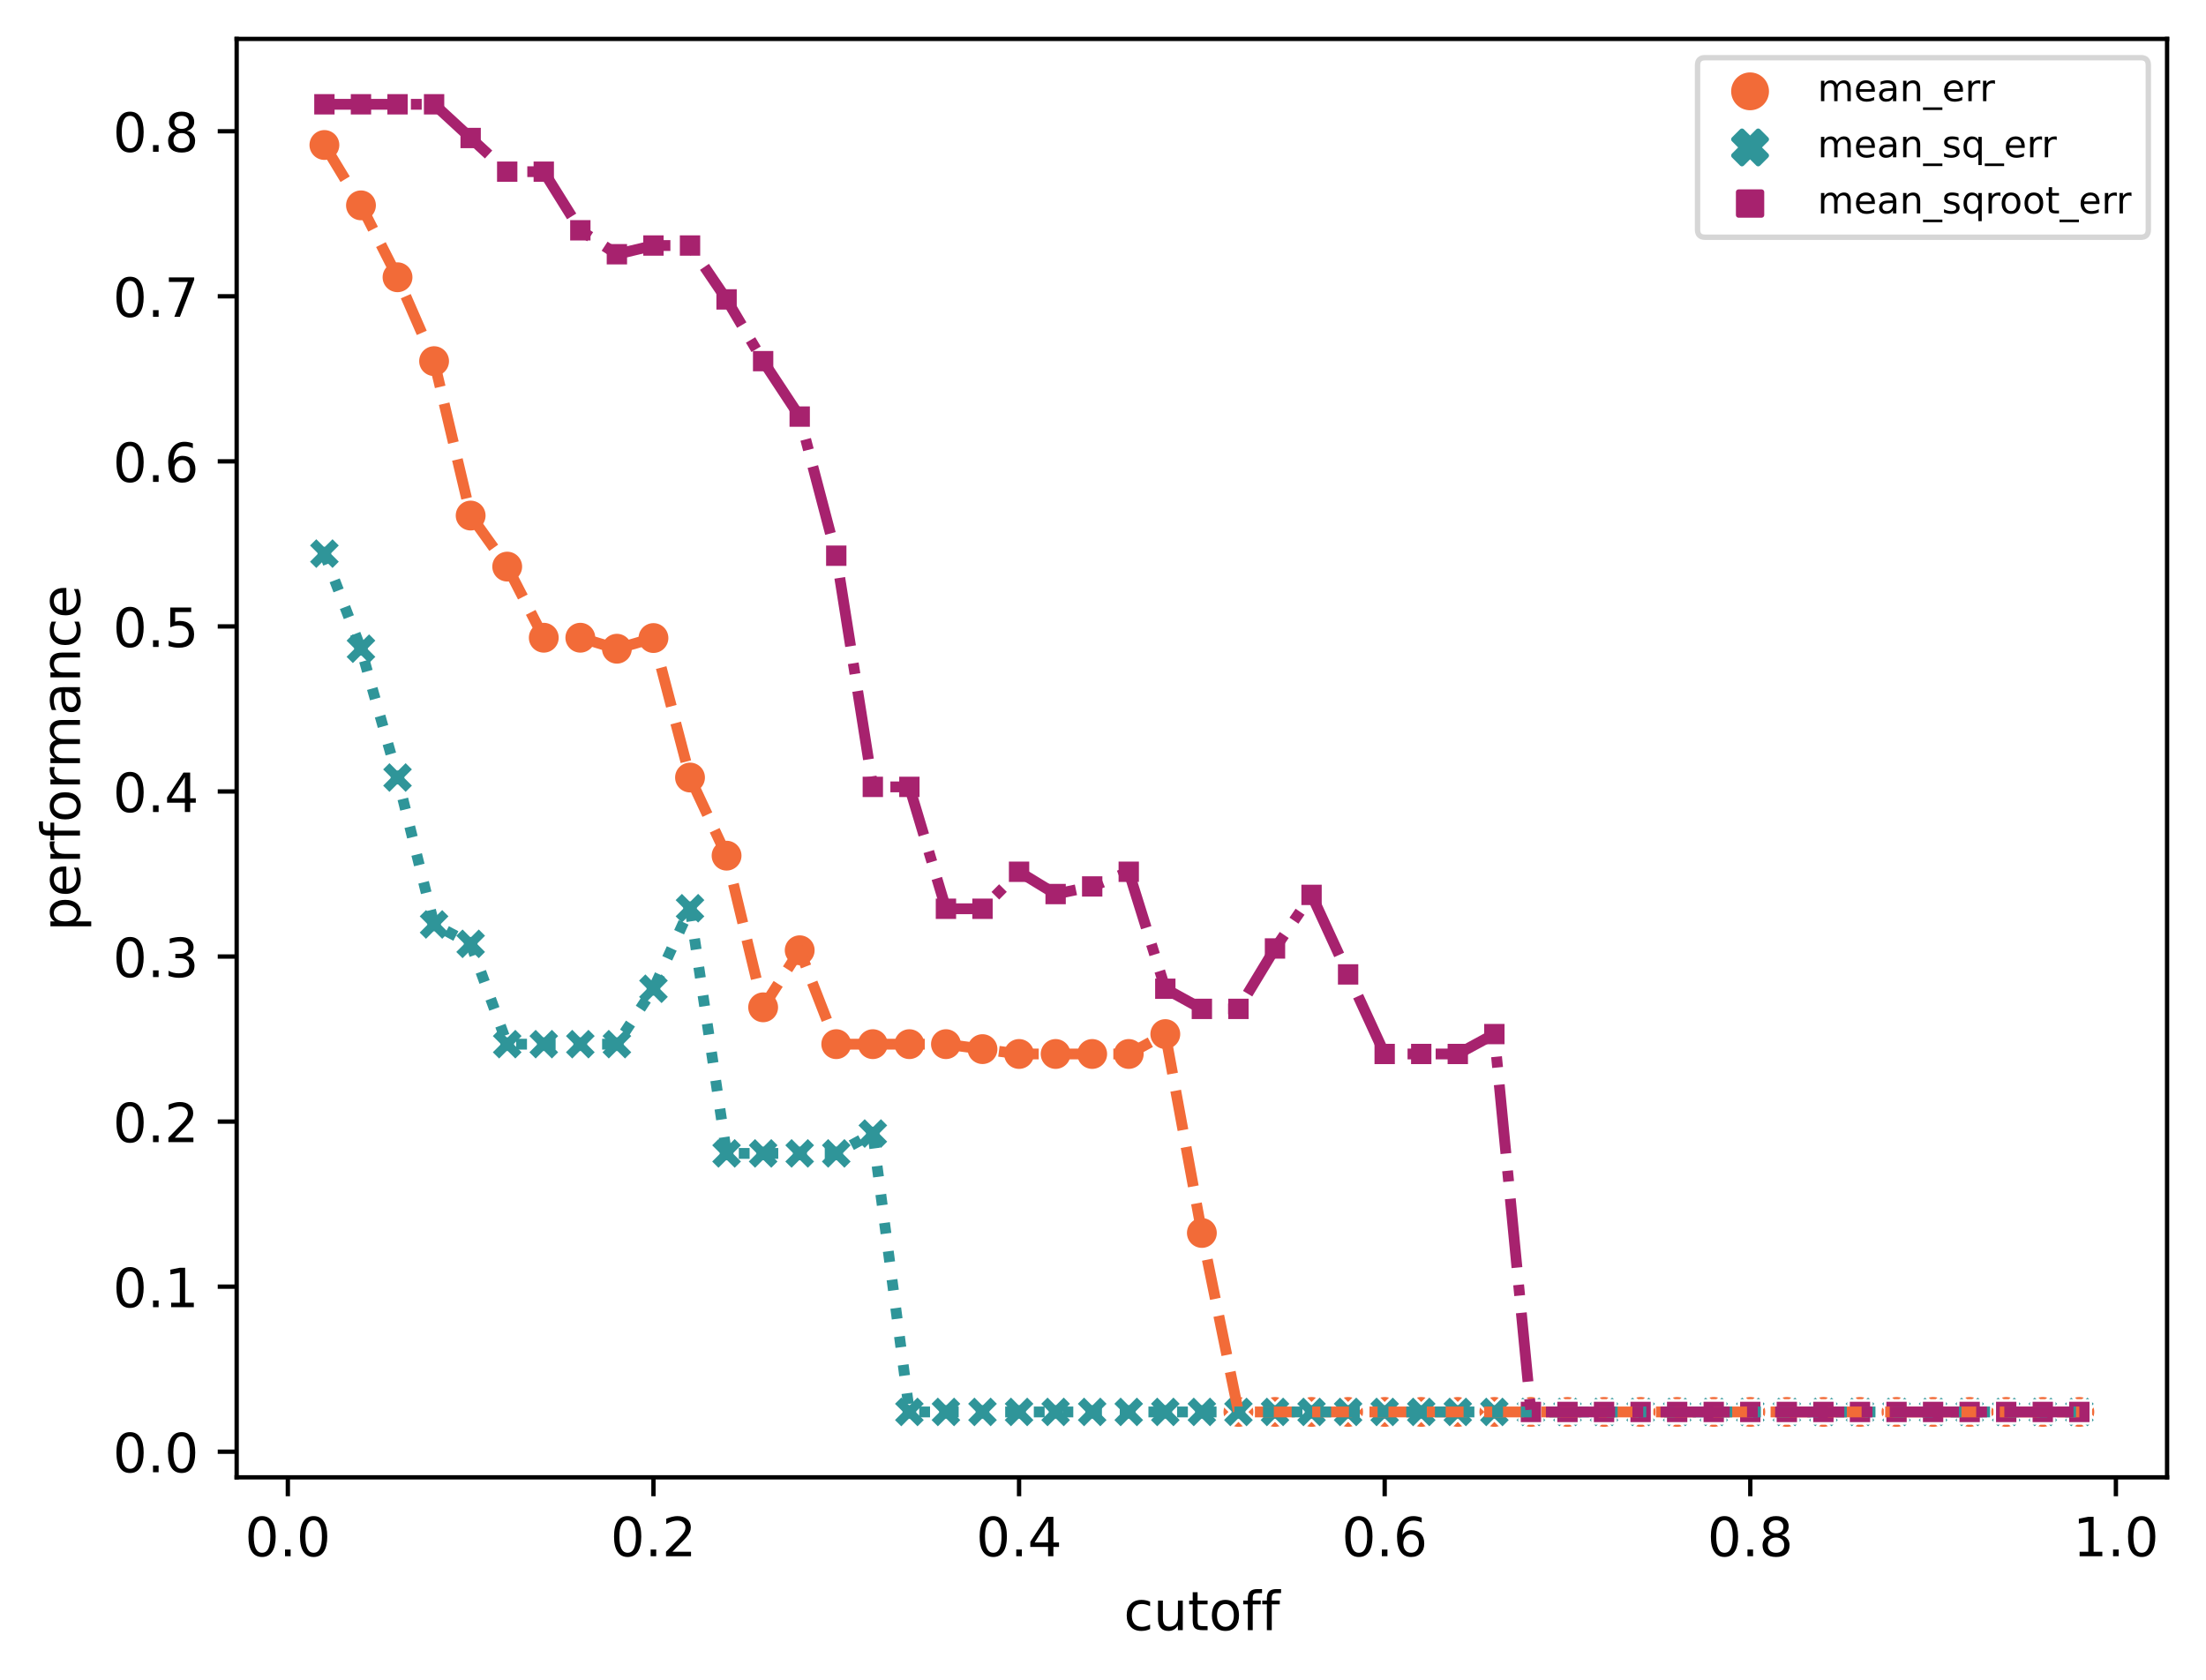 <?xml version="1.0" encoding="utf-8" standalone="no"?>
<!DOCTYPE svg PUBLIC "-//W3C//DTD SVG 1.1//EN"
  "http://www.w3.org/Graphics/SVG/1.1/DTD/svg11.dtd">
<!-- Created with matplotlib (https://matplotlib.org/) -->
<svg height="310.868pt" version="1.1" viewBox="0 0 408.101 310.868" width="408.101pt" xmlns="http://www.w3.org/2000/svg" xmlns:xlink="http://www.w3.org/1999/xlink">
 <defs>
  <style type="text/css">*{stroke-linecap:butt;stroke-linejoin:round;}</style>
 </defs>
 <g id="figure_1">
  <g id="patch_1">
   <path d="M 0 310.868 
L 408.101 310.868 
L 408.101 0 
L 0 0 
z
" style="fill:#ffffff;"/>
  </g>
  <g id="axes_1">
   <g id="patch_2">
    <path d="M 43.781 273.312 
L 400.901 273.312 
L 400.901 7.2 
L 43.781 7.2 
z
" style="fill:#ffffff;"/>
   </g>
   <g id="PathCollection_1">
    <path clip-path="url(#p5bfcae61b2)" d="M 60.014 29.826 
C 60.81 29.826 61.573 29.51 62.135 28.948 
C 62.698 28.385 63.014 27.622 63.014 26.826 
C 63.014 26.031 62.698 25.268 62.135 24.705 
C 61.573 24.142 60.81 23.826 60.014 23.826 
C 59.218 23.826 58.455 24.142 57.893 24.705 
C 57.33 25.268 57.014 26.031 57.014 26.826 
C 57.014 27.622 57.33 28.385 57.893 28.948 
C 58.455 29.51 59.218 29.826 60.014 29.826 
z
" style="fill:#f26b38;stroke:#ffffff;stroke-width:0.48;"/>
    <path clip-path="url(#p5bfcae61b2)" d="M 66.778 40.992 
C 67.573 40.992 68.336 40.676 68.899 40.113 
C 69.462 39.551 69.778 38.787 69.778 37.992 
C 69.778 37.196 69.462 36.433 68.899 35.871 
C 68.336 35.308 67.573 34.992 66.778 34.992 
C 65.982 34.992 65.219 35.308 64.656 35.871 
C 64.094 36.433 63.778 37.196 63.778 37.992 
C 63.778 38.787 64.094 39.551 64.656 40.113 
C 65.219 40.676 65.982 40.992 66.778 40.992 
z
" style="fill:#f26b38;stroke:#ffffff;stroke-width:0.48;"/>
    <path clip-path="url(#p5bfcae61b2)" d="M 73.541 54.295 
C 74.337 54.295 75.1 53.979 75.663 53.416 
C 76.225 52.853 76.541 52.09 76.541 51.295 
C 76.541 50.499 76.225 49.736 75.663 49.173 
C 75.1 48.611 74.337 48.295 73.541 48.295 
C 72.746 48.295 71.983 48.611 71.42 49.173 
C 70.857 49.736 70.541 50.499 70.541 51.295 
C 70.541 52.09 70.857 52.853 71.42 53.416 
C 71.983 53.979 72.746 54.295 73.541 54.295 
z
" style="fill:#f26b38;stroke:#ffffff;stroke-width:0.48;"/>
    <path clip-path="url(#p5bfcae61b2)" d="M 80.305 69.815 
C 81.1 69.815 81.864 69.499 82.426 68.936 
C 82.989 68.373 83.305 67.61 83.305 66.815 
C 83.305 66.019 82.989 65.256 82.426 64.693 
C 81.864 64.131 81.1 63.815 80.305 63.815 
C 79.509 63.815 78.746 64.131 78.184 64.693 
C 77.621 65.256 77.305 66.019 77.305 66.815 
C 77.305 67.61 77.621 68.373 78.184 68.936 
C 78.746 69.499 79.509 69.815 80.305 69.815 
z
" style="fill:#f26b38;stroke:#ffffff;stroke-width:0.48;"/>
    <path clip-path="url(#p5bfcae61b2)" d="M 87.069 98.382 
C 87.864 98.382 88.627 98.066 89.19 97.503 
C 89.752 96.94 90.069 96.177 90.069 95.382 
C 90.069 94.586 89.752 93.823 89.19 93.26 
C 88.627 92.698 87.864 92.382 87.069 92.382 
C 86.273 92.382 85.51 92.698 84.947 93.26 
C 84.385 93.823 84.069 94.586 84.069 95.382 
C 84.069 96.177 84.385 96.94 84.947 97.503 
C 85.51 98.066 86.273 98.382 87.069 98.382 
z
" style="fill:#f26b38;stroke:#ffffff;stroke-width:0.48;"/>
    <path clip-path="url(#p5bfcae61b2)" d="M 93.832 107.827 
C 94.628 107.827 95.391 107.511 95.953 106.949 
C 96.516 106.386 96.832 105.623 96.832 104.827 
C 96.832 104.032 96.516 103.269 95.953 102.706 
C 95.391 102.143 94.628 101.827 93.832 101.827 
C 93.037 101.827 92.273 102.143 91.711 102.706 
C 91.148 103.269 90.832 104.032 90.832 104.827 
C 90.832 105.623 91.148 106.386 91.711 106.949 
C 92.273 107.511 93.037 107.827 93.832 107.827 
z
" style="fill:#f26b38;stroke:#ffffff;stroke-width:0.48;"/>
    <path clip-path="url(#p5bfcae61b2)" d="M 100.596 120.983 
C 101.391 120.983 102.155 120.667 102.717 120.104 
C 103.28 119.542 103.596 118.778 103.596 117.983 
C 103.596 117.187 103.28 116.424 102.717 115.862 
C 102.155 115.299 101.391 114.983 100.596 114.983 
C 99.8 114.983 99.037 115.299 98.474 115.862 
C 97.912 116.424 97.596 117.187 97.596 117.983 
C 97.596 118.778 97.912 119.542 98.474 120.104 
C 99.037 120.667 99.8 120.983 100.596 120.983 
z
" style="fill:#f26b38;stroke:#ffffff;stroke-width:0.48;"/>
    <path clip-path="url(#p5bfcae61b2)" d="M 107.359 120.983 
C 108.155 120.983 108.918 120.667 109.481 120.104 
C 110.043 119.542 110.359 118.778 110.359 117.983 
C 110.359 117.187 110.043 116.424 109.481 115.862 
C 108.918 115.299 108.155 114.983 107.359 114.983 
C 106.564 114.983 105.801 115.299 105.238 115.862 
C 104.676 116.424 104.359 117.187 104.359 117.983 
C 104.359 118.778 104.676 119.542 105.238 120.104 
C 105.801 120.667 106.564 120.983 107.359 120.983 
z
" style="fill:#f26b38;stroke:#ffffff;stroke-width:0.48;"/>
    <path clip-path="url(#p5bfcae61b2)" d="M 114.123 123.018 
C 114.919 123.018 115.682 122.702 116.244 122.139 
C 116.807 121.577 117.123 120.813 117.123 120.018 
C 117.123 119.222 116.807 118.459 116.244 117.897 
C 115.682 117.334 114.919 117.018 114.123 117.018 
C 113.327 117.018 112.564 117.334 112.002 117.897 
C 111.439 118.459 111.123 119.222 111.123 120.018 
C 111.123 120.813 111.439 121.577 112.002 122.139 
C 112.564 122.702 113.327 123.018 114.123 123.018 
z
" style="fill:#f26b38;stroke:#ffffff;stroke-width:0.48;"/>
    <path clip-path="url(#p5bfcae61b2)" d="M 120.887 121.042 
C 121.682 121.042 122.445 120.726 123.008 120.163 
C 123.571 119.601 123.887 118.837 123.887 118.042 
C 123.887 117.246 123.571 116.483 123.008 115.92 
C 122.445 115.358 121.682 115.042 120.887 115.042 
C 120.091 115.042 119.328 115.358 118.765 115.92 
C 118.203 116.483 117.887 117.246 117.887 118.042 
C 117.887 118.837 118.203 119.601 118.765 120.163 
C 119.328 120.726 120.091 121.042 120.887 121.042 
z
" style="fill:#f26b38;stroke:#ffffff;stroke-width:0.48;"/>
    <path clip-path="url(#p5bfcae61b2)" d="M 127.65 146.847 
C 128.446 146.847 129.209 146.531 129.772 145.969 
C 130.334 145.406 130.65 144.643 130.65 143.847 
C 130.65 143.052 130.334 142.289 129.772 141.726 
C 129.209 141.163 128.446 140.847 127.65 140.847 
C 126.855 140.847 126.092 141.163 125.529 141.726 
C 124.966 142.289 124.65 143.052 124.65 143.847 
C 124.65 144.643 124.966 145.406 125.529 145.969 
C 126.092 146.531 126.855 146.847 127.65 146.847 
z
" style="fill:#f26b38;stroke:#ffffff;stroke-width:0.48;"/>
    <path clip-path="url(#p5bfcae61b2)" d="M 134.414 161.303 
C 135.21 161.303 135.973 160.987 136.535 160.425 
C 137.098 159.862 137.414 159.099 137.414 158.303 
C 137.414 157.508 137.098 156.744 136.535 156.182 
C 135.973 155.619 135.21 155.303 134.414 155.303 
C 133.618 155.303 132.855 155.619 132.293 156.182 
C 131.73 156.744 131.414 157.508 131.414 158.303 
C 131.414 159.099 131.73 159.862 132.293 160.425 
C 132.855 160.987 133.618 161.303 134.414 161.303 
z
" style="fill:#f26b38;stroke:#ffffff;stroke-width:0.48;"/>
    <path clip-path="url(#p5bfcae61b2)" d="M 141.178 189.36 
C 141.973 189.36 142.736 189.044 143.299 188.482 
C 143.862 187.919 144.178 187.156 144.178 186.36 
C 144.178 185.565 143.862 184.802 143.299 184.239 
C 142.736 183.676 141.973 183.36 141.178 183.36 
C 140.382 183.36 139.619 183.676 139.056 184.239 
C 138.494 184.802 138.178 185.565 138.178 186.36 
C 138.178 187.156 138.494 187.919 139.056 188.482 
C 139.619 189.044 140.382 189.36 141.178 189.36 
z
" style="fill:#f26b38;stroke:#ffffff;stroke-width:0.48;"/>
    <path clip-path="url(#p5bfcae61b2)" d="M 147.941 178.805 
C 148.737 178.805 149.5 178.489 150.063 177.926 
C 150.625 177.364 150.941 176.6 150.941 175.805 
C 150.941 175.009 150.625 174.246 150.063 173.684 
C 149.5 173.121 148.737 172.805 147.941 172.805 
C 147.146 172.805 146.383 173.121 145.82 173.684 
C 145.257 174.246 144.941 175.009 144.941 175.805 
C 144.941 176.6 145.257 177.364 145.82 177.926 
C 146.383 178.489 147.146 178.805 147.941 178.805 
z
" style="fill:#f26b38;stroke:#ffffff;stroke-width:0.48;"/>
    <path clip-path="url(#p5bfcae61b2)" d="M 154.705 196.175 
C 155.5 196.175 156.264 195.859 156.826 195.297 
C 157.389 194.734 157.705 193.971 157.705 193.175 
C 157.705 192.38 157.389 191.617 156.826 191.054 
C 156.264 190.491 155.5 190.175 154.705 190.175 
C 153.909 190.175 153.146 190.491 152.584 191.054 
C 152.021 191.617 151.705 192.38 151.705 193.175 
C 151.705 193.971 152.021 194.734 152.584 195.297 
C 153.146 195.859 153.909 196.175 154.705 196.175 
z
" style="fill:#f26b38;stroke:#ffffff;stroke-width:0.48;"/>
    <path clip-path="url(#p5bfcae61b2)" d="M 161.469 196.175 
C 162.264 196.175 163.027 195.859 163.59 195.297 
C 164.152 194.734 164.469 193.971 164.469 193.175 
C 164.469 192.38 164.152 191.617 163.59 191.054 
C 163.027 190.491 162.264 190.175 161.469 190.175 
C 160.673 190.175 159.91 190.491 159.347 191.054 
C 158.785 191.617 158.469 192.38 158.469 193.175 
C 158.469 193.971 158.785 194.734 159.347 195.297 
C 159.91 195.859 160.673 196.175 161.469 196.175 
z
" style="fill:#f26b38;stroke:#ffffff;stroke-width:0.48;"/>
    <path clip-path="url(#p5bfcae61b2)" d="M 168.232 196.175 
C 169.028 196.175 169.791 195.859 170.353 195.297 
C 170.916 194.734 171.232 193.971 171.232 193.175 
C 171.232 192.38 170.916 191.617 170.353 191.054 
C 169.791 190.491 169.028 190.175 168.232 190.175 
C 167.437 190.175 166.673 190.491 166.111 191.054 
C 165.548 191.617 165.232 192.38 165.232 193.175 
C 165.232 193.971 165.548 194.734 166.111 195.297 
C 166.673 195.859 167.437 196.175 168.232 196.175 
z
" style="fill:#f26b38;stroke:#ffffff;stroke-width:0.48;"/>
    <path clip-path="url(#p5bfcae61b2)" d="M 174.996 196.175 
C 175.791 196.175 176.555 195.859 177.117 195.297 
C 177.68 194.734 177.996 193.971 177.996 193.175 
C 177.996 192.38 177.68 191.617 177.117 191.054 
C 176.555 190.491 175.791 190.175 174.996 190.175 
C 174.2 190.175 173.437 190.491 172.874 191.054 
C 172.312 191.617 171.996 192.38 171.996 193.175 
C 171.996 193.971 172.312 194.734 172.874 195.297 
C 173.437 195.859 174.2 196.175 174.996 196.175 
z
" style="fill:#f26b38;stroke:#ffffff;stroke-width:0.48;"/>
    <path clip-path="url(#p5bfcae61b2)" d="M 181.759 197.095 
C 182.555 197.095 183.318 196.779 183.881 196.216 
C 184.443 195.653 184.759 194.89 184.759 194.095 
C 184.759 193.299 184.443 192.536 183.881 191.973 
C 183.318 191.411 182.555 191.095 181.759 191.095 
C 180.964 191.095 180.201 191.411 179.638 191.973 
C 179.076 192.536 178.759 193.299 178.759 194.095 
C 178.759 194.89 179.076 195.653 179.638 196.216 
C 180.201 196.779 180.964 197.095 181.759 197.095 
z
" style="fill:#f26b38;stroke:#ffffff;stroke-width:0.48;"/>
    <path clip-path="url(#p5bfcae61b2)" d="M 188.523 197.992 
C 189.319 197.992 190.082 197.676 190.644 197.113 
C 191.207 196.551 191.523 195.788 191.523 194.992 
C 191.523 194.196 191.207 193.433 190.644 192.871 
C 190.082 192.308 189.319 191.992 188.523 191.992 
C 187.727 191.992 186.964 192.308 186.402 192.871 
C 185.839 193.433 185.523 194.196 185.523 194.992 
C 185.523 195.788 185.839 196.551 186.402 197.113 
C 186.964 197.676 187.727 197.992 188.523 197.992 
z
" style="fill:#f26b38;stroke:#ffffff;stroke-width:0.48;"/>
    <path clip-path="url(#p5bfcae61b2)" d="M 195.287 197.992 
C 196.082 197.992 196.845 197.676 197.408 197.113 
C 197.971 196.551 198.287 195.788 198.287 194.992 
C 198.287 194.196 197.971 193.433 197.408 192.871 
C 196.845 192.308 196.082 191.992 195.287 191.992 
C 194.491 191.992 193.728 192.308 193.165 192.871 
C 192.603 193.433 192.287 194.196 192.287 194.992 
C 192.287 195.788 192.603 196.551 193.165 197.113 
C 193.728 197.676 194.491 197.992 195.287 197.992 
z
" style="fill:#f26b38;stroke:#ffffff;stroke-width:0.48;"/>
    <path clip-path="url(#p5bfcae61b2)" d="M 202.05 197.992 
C 202.846 197.992 203.609 197.676 204.172 197.113 
C 204.734 196.551 205.05 195.788 205.05 194.992 
C 205.05 194.196 204.734 193.433 204.172 192.871 
C 203.609 192.308 202.846 191.992 202.05 191.992 
C 201.255 191.992 200.492 192.308 199.929 192.871 
C 199.366 193.433 199.05 194.196 199.05 194.992 
C 199.05 195.788 199.366 196.551 199.929 197.113 
C 200.492 197.676 201.255 197.992 202.05 197.992 
z
" style="fill:#f26b38;stroke:#ffffff;stroke-width:0.48;"/>
    <path clip-path="url(#p5bfcae61b2)" d="M 208.814 197.992 
C 209.61 197.992 210.373 197.676 210.935 197.113 
C 211.498 196.551 211.814 195.788 211.814 194.992 
C 211.814 194.196 211.498 193.433 210.935 192.871 
C 210.373 192.308 209.61 191.992 208.814 191.992 
C 208.018 191.992 207.255 192.308 206.693 192.871 
C 206.13 193.433 205.814 194.196 205.814 194.992 
C 205.814 195.788 206.13 196.551 206.693 197.113 
C 207.255 197.676 208.018 197.992 208.814 197.992 
z
" style="fill:#f26b38;stroke:#ffffff;stroke-width:0.48;"/>
    <path clip-path="url(#p5bfcae61b2)" d="M 215.578 194.313 
C 216.373 194.313 217.136 193.997 217.699 193.434 
C 218.262 192.872 218.578 192.109 218.578 191.313 
C 218.578 190.517 218.262 189.754 217.699 189.192 
C 217.136 188.629 216.373 188.313 215.578 188.313 
C 214.782 188.313 214.019 188.629 213.456 189.192 
C 212.894 189.754 212.578 190.517 212.578 191.313 
C 212.578 192.109 212.894 192.872 213.456 193.434 
C 214.019 193.997 214.782 194.313 215.578 194.313 
z
" style="fill:#f26b38;stroke:#ffffff;stroke-width:0.48;"/>
    <path clip-path="url(#p5bfcae61b2)" d="M 222.341 231.104 
C 223.137 231.104 223.9 230.788 224.463 230.225 
C 225.025 229.663 225.341 228.9 225.341 228.104 
C 225.341 227.308 225.025 226.545 224.463 225.983 
C 223.9 225.42 223.137 225.104 222.341 225.104 
C 221.546 225.104 220.783 225.42 220.22 225.983 
C 219.657 226.545 219.341 227.308 219.341 228.104 
C 219.341 228.9 219.657 229.663 220.22 230.225 
C 220.783 230.788 221.546 231.104 222.341 231.104 
z
" style="fill:#f26b38;stroke:#ffffff;stroke-width:0.48;"/>
    <path clip-path="url(#p5bfcae61b2)" d="M 229.105 264.216 
C 229.9 264.216 230.664 263.9 231.226 263.337 
C 231.789 262.775 232.105 262.012 232.105 261.216 
C 232.105 260.42 231.789 259.657 231.226 259.095 
C 230.664 258.532 229.9 258.216 229.105 258.216 
C 228.309 258.216 227.546 258.532 226.984 259.095 
C 226.421 259.657 226.105 260.42 226.105 261.216 
C 226.105 262.012 226.421 262.775 226.984 263.337 
C 227.546 263.9 228.309 264.216 229.105 264.216 
z
" style="fill:#f26b38;stroke:#ffffff;stroke-width:0.48;"/>
    <path clip-path="url(#p5bfcae61b2)" d="M 235.869 264.216 
C 236.664 264.216 237.427 263.9 237.99 263.337 
C 238.552 262.775 238.869 262.012 238.869 261.216 
C 238.869 260.42 238.552 259.657 237.99 259.095 
C 237.427 258.532 236.664 258.216 235.869 258.216 
C 235.073 258.216 234.31 258.532 233.747 259.095 
C 233.185 259.657 232.869 260.42 232.869 261.216 
C 232.869 262.012 233.185 262.775 233.747 263.337 
C 234.31 263.9 235.073 264.216 235.869 264.216 
z
" style="fill:#f26b38;stroke:#ffffff;stroke-width:0.48;"/>
    <path clip-path="url(#p5bfcae61b2)" d="M 242.632 264.216 
C 243.428 264.216 244.191 263.9 244.753 263.337 
C 245.316 262.775 245.632 262.012 245.632 261.216 
C 245.632 260.42 245.316 259.657 244.753 259.095 
C 244.191 258.532 243.428 258.216 242.632 258.216 
C 241.837 258.216 241.073 258.532 240.511 259.095 
C 239.948 259.657 239.632 260.42 239.632 261.216 
C 239.632 262.012 239.948 262.775 240.511 263.337 
C 241.073 263.9 241.837 264.216 242.632 264.216 
z
" style="fill:#f26b38;stroke:#ffffff;stroke-width:0.48;"/>
    <path clip-path="url(#p5bfcae61b2)" d="M 249.396 264.216 
C 250.191 264.216 250.955 263.9 251.517 263.337 
C 252.08 262.775 252.396 262.012 252.396 261.216 
C 252.396 260.42 252.08 259.657 251.517 259.095 
C 250.955 258.532 250.191 258.216 249.396 258.216 
C 248.6 258.216 247.837 258.532 247.274 259.095 
C 246.712 259.657 246.396 260.42 246.396 261.216 
C 246.396 262.012 246.712 262.775 247.274 263.337 
C 247.837 263.9 248.6 264.216 249.396 264.216 
z
" style="fill:#f26b38;stroke:#ffffff;stroke-width:0.48;"/>
    <path clip-path="url(#p5bfcae61b2)" d="M 256.159 264.216 
C 256.955 264.216 257.718 263.9 258.281 263.337 
C 258.843 262.775 259.159 262.012 259.159 261.216 
C 259.159 260.42 258.843 259.657 258.281 259.095 
C 257.718 258.532 256.955 258.216 256.159 258.216 
C 255.364 258.216 254.601 258.532 254.038 259.095 
C 253.476 259.657 253.159 260.42 253.159 261.216 
C 253.159 262.012 253.476 262.775 254.038 263.337 
C 254.601 263.9 255.364 264.216 256.159 264.216 
z
" style="fill:#f26b38;stroke:#ffffff;stroke-width:0.48;"/>
    <path clip-path="url(#p5bfcae61b2)" d="M 262.923 264.216 
C 263.719 264.216 264.482 263.9 265.044 263.337 
C 265.607 262.775 265.923 262.012 265.923 261.216 
C 265.923 260.42 265.607 259.657 265.044 259.095 
C 264.482 258.532 263.719 258.216 262.923 258.216 
C 262.127 258.216 261.364 258.532 260.802 259.095 
C 260.239 259.657 259.923 260.42 259.923 261.216 
C 259.923 262.012 260.239 262.775 260.802 263.337 
C 261.364 263.9 262.127 264.216 262.923 264.216 
z
" style="fill:#f26b38;stroke:#ffffff;stroke-width:0.48;"/>
    <path clip-path="url(#p5bfcae61b2)" d="M 269.687 264.216 
C 270.482 264.216 271.245 263.9 271.808 263.337 
C 272.371 262.775 272.687 262.012 272.687 261.216 
C 272.687 260.42 272.371 259.657 271.808 259.095 
C 271.245 258.532 270.482 258.216 269.687 258.216 
C 268.891 258.216 268.128 258.532 267.565 259.095 
C 267.003 259.657 266.687 260.42 266.687 261.216 
C 266.687 262.012 267.003 262.775 267.565 263.337 
C 268.128 263.9 268.891 264.216 269.687 264.216 
z
" style="fill:#f26b38;stroke:#ffffff;stroke-width:0.48;"/>
    <path clip-path="url(#p5bfcae61b2)" d="M 276.45 264.216 
C 277.246 264.216 278.009 263.9 278.572 263.337 
C 279.134 262.775 279.45 262.012 279.45 261.216 
C 279.45 260.42 279.134 259.657 278.572 259.095 
C 278.009 258.532 277.246 258.216 276.45 258.216 
C 275.655 258.216 274.892 258.532 274.329 259.095 
C 273.766 259.657 273.45 260.42 273.45 261.216 
C 273.45 262.012 273.766 262.775 274.329 263.337 
C 274.892 263.9 275.655 264.216 276.45 264.216 
z
" style="fill:#f26b38;stroke:#ffffff;stroke-width:0.48;"/>
    <path clip-path="url(#p5bfcae61b2)" d="M 283.214 264.216 
C 284.01 264.216 284.773 263.9 285.335 263.337 
C 285.898 262.775 286.214 262.012 286.214 261.216 
C 286.214 260.42 285.898 259.657 285.335 259.095 
C 284.773 258.532 284.01 258.216 283.214 258.216 
C 282.418 258.216 281.655 258.532 281.093 259.095 
C 280.53 259.657 280.214 260.42 280.214 261.216 
C 280.214 262.012 280.53 262.775 281.093 263.337 
C 281.655 263.9 282.418 264.216 283.214 264.216 
z
" style="fill:#f26b38;stroke:#ffffff;stroke-width:0.48;"/>
    <path clip-path="url(#p5bfcae61b2)" d="M 289.978 264.216 
C 290.773 264.216 291.536 263.9 292.099 263.337 
C 292.662 262.775 292.978 262.012 292.978 261.216 
C 292.978 260.42 292.662 259.657 292.099 259.095 
C 291.536 258.532 290.773 258.216 289.978 258.216 
C 289.182 258.216 288.419 258.532 287.856 259.095 
C 287.294 259.657 286.978 260.42 286.978 261.216 
C 286.978 262.012 287.294 262.775 287.856 263.337 
C 288.419 263.9 289.182 264.216 289.978 264.216 
z
" style="fill:#f26b38;stroke:#ffffff;stroke-width:0.48;"/>
    <path clip-path="url(#p5bfcae61b2)" d="M 296.741 264.216 
C 297.537 264.216 298.3 263.9 298.863 263.337 
C 299.425 262.775 299.741 262.012 299.741 261.216 
C 299.741 260.42 299.425 259.657 298.863 259.095 
C 298.3 258.532 297.537 258.216 296.741 258.216 
C 295.946 258.216 295.183 258.532 294.62 259.095 
C 294.057 259.657 293.741 260.42 293.741 261.216 
C 293.741 262.012 294.057 262.775 294.62 263.337 
C 295.183 263.9 295.946 264.216 296.741 264.216 
z
" style="fill:#f26b38;stroke:#ffffff;stroke-width:0.48;"/>
    <path clip-path="url(#p5bfcae61b2)" d="M 303.505 264.216 
C 304.3 264.216 305.064 263.9 305.626 263.337 
C 306.189 262.775 306.505 262.012 306.505 261.216 
C 306.505 260.42 306.189 259.657 305.626 259.095 
C 305.064 258.532 304.3 258.216 303.505 258.216 
C 302.709 258.216 301.946 258.532 301.384 259.095 
C 300.821 259.657 300.505 260.42 300.505 261.216 
C 300.505 262.012 300.821 262.775 301.384 263.337 
C 301.946 263.9 302.709 264.216 303.505 264.216 
z
" style="fill:#f26b38;stroke:#ffffff;stroke-width:0.48;"/>
    <path clip-path="url(#p5bfcae61b2)" d="M 310.269 264.216 
C 311.064 264.216 311.827 263.9 312.39 263.337 
C 312.952 262.775 313.269 262.012 313.269 261.216 
C 313.269 260.42 312.952 259.657 312.39 259.095 
C 311.827 258.532 311.064 258.216 310.269 258.216 
C 309.473 258.216 308.71 258.532 308.147 259.095 
C 307.585 259.657 307.269 260.42 307.269 261.216 
C 307.269 262.012 307.585 262.775 308.147 263.337 
C 308.71 263.9 309.473 264.216 310.269 264.216 
z
" style="fill:#f26b38;stroke:#ffffff;stroke-width:0.48;"/>
    <path clip-path="url(#p5bfcae61b2)" d="M 317.032 264.216 
C 317.828 264.216 318.591 263.9 319.153 263.337 
C 319.716 262.775 320.032 262.012 320.032 261.216 
C 320.032 260.42 319.716 259.657 319.153 259.095 
C 318.591 258.532 317.828 258.216 317.032 258.216 
C 316.237 258.216 315.473 258.532 314.911 259.095 
C 314.348 259.657 314.032 260.42 314.032 261.216 
C 314.032 262.012 314.348 262.775 314.911 263.337 
C 315.473 263.9 316.237 264.216 317.032 264.216 
z
" style="fill:#f26b38;stroke:#ffffff;stroke-width:0.48;"/>
    <path clip-path="url(#p5bfcae61b2)" d="M 323.796 264.216 
C 324.591 264.216 325.355 263.9 325.917 263.337 
C 326.48 262.775 326.796 262.012 326.796 261.216 
C 326.796 260.42 326.48 259.657 325.917 259.095 
C 325.355 258.532 324.591 258.216 323.796 258.216 
C 323 258.216 322.237 258.532 321.674 259.095 
C 321.112 259.657 320.796 260.42 320.796 261.216 
C 320.796 262.012 321.112 262.775 321.674 263.337 
C 322.237 263.9 323 264.216 323.796 264.216 
z
" style="fill:#f26b38;stroke:#ffffff;stroke-width:0.48;"/>
    <path clip-path="url(#p5bfcae61b2)" d="M 330.559 264.216 
C 331.355 264.216 332.118 263.9 332.681 263.337 
C 333.243 262.775 333.559 262.012 333.559 261.216 
C 333.559 260.42 333.243 259.657 332.681 259.095 
C 332.118 258.532 331.355 258.216 330.559 258.216 
C 329.764 258.216 329.001 258.532 328.438 259.095 
C 327.876 259.657 327.559 260.42 327.559 261.216 
C 327.559 262.012 327.876 262.775 328.438 263.337 
C 329.001 263.9 329.764 264.216 330.559 264.216 
z
" style="fill:#f26b38;stroke:#ffffff;stroke-width:0.48;"/>
    <path clip-path="url(#p5bfcae61b2)" d="M 337.323 264.216 
C 338.119 264.216 338.882 263.9 339.444 263.337 
C 340.007 262.775 340.323 262.012 340.323 261.216 
C 340.323 260.42 340.007 259.657 339.444 259.095 
C 338.882 258.532 338.119 258.216 337.323 258.216 
C 336.527 258.216 335.764 258.532 335.202 259.095 
C 334.639 259.657 334.323 260.42 334.323 261.216 
C 334.323 262.012 334.639 262.775 335.202 263.337 
C 335.764 263.9 336.527 264.216 337.323 264.216 
z
" style="fill:#f26b38;stroke:#ffffff;stroke-width:0.48;"/>
    <path clip-path="url(#p5bfcae61b2)" d="M 344.087 264.216 
C 344.882 264.216 345.645 263.9 346.208 263.337 
C 346.771 262.775 347.087 262.012 347.087 261.216 
C 347.087 260.42 346.771 259.657 346.208 259.095 
C 345.645 258.532 344.882 258.216 344.087 258.216 
C 343.291 258.216 342.528 258.532 341.965 259.095 
C 341.403 259.657 341.087 260.42 341.087 261.216 
C 341.087 262.012 341.403 262.775 341.965 263.337 
C 342.528 263.9 343.291 264.216 344.087 264.216 
z
" style="fill:#f26b38;stroke:#ffffff;stroke-width:0.48;"/>
    <path clip-path="url(#p5bfcae61b2)" d="M 350.85 264.216 
C 351.646 264.216 352.409 263.9 352.972 263.337 
C 353.534 262.775 353.85 262.012 353.85 261.216 
C 353.85 260.42 353.534 259.657 352.972 259.095 
C 352.409 258.532 351.646 258.216 350.85 258.216 
C 350.055 258.216 349.292 258.532 348.729 259.095 
C 348.166 259.657 347.85 260.42 347.85 261.216 
C 347.85 262.012 348.166 262.775 348.729 263.337 
C 349.292 263.9 350.055 264.216 350.85 264.216 
z
" style="fill:#f26b38;stroke:#ffffff;stroke-width:0.48;"/>
    <path clip-path="url(#p5bfcae61b2)" d="M 357.614 264.216 
C 358.41 264.216 359.173 263.9 359.735 263.337 
C 360.298 262.775 360.614 262.012 360.614 261.216 
C 360.614 260.42 360.298 259.657 359.735 259.095 
C 359.173 258.532 358.41 258.216 357.614 258.216 
C 356.818 258.216 356.055 258.532 355.493 259.095 
C 354.93 259.657 354.614 260.42 354.614 261.216 
C 354.614 262.012 354.93 262.775 355.493 263.337 
C 356.055 263.9 356.818 264.216 357.614 264.216 
z
" style="fill:#f26b38;stroke:#ffffff;stroke-width:0.48;"/>
    <path clip-path="url(#p5bfcae61b2)" d="M 364.378 264.216 
C 365.173 264.216 365.936 263.9 366.499 263.337 
C 367.062 262.775 367.378 262.012 367.378 261.216 
C 367.378 260.42 367.062 259.657 366.499 259.095 
C 365.936 258.532 365.173 258.216 364.378 258.216 
C 363.582 258.216 362.819 258.532 362.256 259.095 
C 361.694 259.657 361.378 260.42 361.378 261.216 
C 361.378 262.012 361.694 262.775 362.256 263.337 
C 362.819 263.9 363.582 264.216 364.378 264.216 
z
" style="fill:#f26b38;stroke:#ffffff;stroke-width:0.48;"/>
    <path clip-path="url(#p5bfcae61b2)" d="M 371.141 264.216 
C 371.937 264.216 372.7 263.9 373.263 263.337 
C 373.825 262.775 374.141 262.012 374.141 261.216 
C 374.141 260.42 373.825 259.657 373.263 259.095 
C 372.7 258.532 371.937 258.216 371.141 258.216 
C 370.346 258.216 369.583 258.532 369.02 259.095 
C 368.457 259.657 368.141 260.42 368.141 261.216 
C 368.141 262.012 368.457 262.775 369.02 263.337 
C 369.583 263.9 370.346 264.216 371.141 264.216 
z
" style="fill:#f26b38;stroke:#ffffff;stroke-width:0.48;"/>
    <path clip-path="url(#p5bfcae61b2)" d="M 377.905 264.216 
C 378.7 264.216 379.464 263.9 380.026 263.337 
C 380.589 262.775 380.905 262.012 380.905 261.216 
C 380.905 260.42 380.589 259.657 380.026 259.095 
C 379.464 258.532 378.7 258.216 377.905 258.216 
C 377.109 258.216 376.346 258.532 375.784 259.095 
C 375.221 259.657 374.905 260.42 374.905 261.216 
C 374.905 262.012 375.221 262.775 375.784 263.337 
C 376.346 263.9 377.109 264.216 377.905 264.216 
z
" style="fill:#f26b38;stroke:#ffffff;stroke-width:0.48;"/>
    <path clip-path="url(#p5bfcae61b2)" d="M 384.669 264.216 
C 385.464 264.216 386.227 263.9 386.79 263.337 
C 387.352 262.775 387.669 262.012 387.669 261.216 
C 387.669 260.42 387.352 259.657 386.79 259.095 
C 386.227 258.532 385.464 258.216 384.669 258.216 
C 383.873 258.216 383.11 258.532 382.547 259.095 
C 381.985 259.657 381.669 260.42 381.669 261.216 
C 381.669 262.012 381.985 262.775 382.547 263.337 
C 383.11 263.9 383.873 264.216 384.669 264.216 
z
" style="fill:#f26b38;stroke:#ffffff;stroke-width:0.48;"/>
    <path clip-path="url(#p5bfcae61b2)" d="M 58.514 105.419 
L 60.014 103.919 
L 61.514 105.419 
L 63.014 103.919 
L 61.514 102.419 
L 63.014 100.919 
L 61.514 99.419 
L 60.014 100.919 
L 58.514 99.419 
L 57.014 100.919 
L 58.514 102.419 
L 57.014 103.919 
z
" style="fill:#2f9599;stroke:#ffffff;stroke-width:0.48;"/>
    <path clip-path="url(#p5bfcae61b2)" d="M 65.278 123.018 
L 66.778 121.518 
L 68.278 123.018 
L 69.778 121.518 
L 68.278 120.018 
L 69.778 118.518 
L 68.278 117.018 
L 66.778 118.518 
L 65.278 117.018 
L 63.778 118.518 
L 65.278 120.018 
L 63.778 121.518 
z
" style="fill:#2f9599;stroke:#ffffff;stroke-width:0.48;"/>
    <path clip-path="url(#p5bfcae61b2)" d="M 72.041 146.847 
L 73.541 145.347 
L 75.041 146.847 
L 76.541 145.347 
L 75.041 143.847 
L 76.541 142.347 
L 75.041 140.847 
L 73.541 142.347 
L 72.041 140.847 
L 70.541 142.347 
L 72.041 143.847 
L 70.541 145.347 
z
" style="fill:#2f9599;stroke:#ffffff;stroke-width:0.48;"/>
    <path clip-path="url(#p5bfcae61b2)" d="M 78.805 174.027 
L 80.305 172.527 
L 81.805 174.027 
L 83.305 172.527 
L 81.805 171.027 
L 83.305 169.527 
L 81.805 168.027 
L 80.305 169.527 
L 78.805 168.027 
L 77.305 169.527 
L 78.805 171.027 
L 77.305 172.527 
z
" style="fill:#2f9599;stroke:#ffffff;stroke-width:0.48;"/>
    <path clip-path="url(#p5bfcae61b2)" d="M 85.569 177.616 
L 87.069 176.116 
L 88.569 177.616 
L 90.069 176.116 
L 88.569 174.616 
L 90.069 173.116 
L 88.569 171.616 
L 87.069 173.116 
L 85.569 171.616 
L 84.069 173.116 
L 85.569 174.616 
L 84.069 176.116 
z
" style="fill:#2f9599;stroke:#ffffff;stroke-width:0.48;"/>
    <path clip-path="url(#p5bfcae61b2)" d="M 92.332 196.175 
L 93.832 194.675 
L 95.332 196.175 
L 96.832 194.675 
L 95.332 193.175 
L 96.832 191.675 
L 95.332 190.175 
L 93.832 191.675 
L 92.332 190.175 
L 90.832 191.675 
L 92.332 193.175 
L 90.832 194.675 
z
" style="fill:#2f9599;stroke:#ffffff;stroke-width:0.48;"/>
    <path clip-path="url(#p5bfcae61b2)" d="M 99.096 196.175 
L 100.596 194.675 
L 102.096 196.175 
L 103.596 194.675 
L 102.096 193.175 
L 103.596 191.675 
L 102.096 190.175 
L 100.596 191.675 
L 99.096 190.175 
L 97.596 191.675 
L 99.096 193.175 
L 97.596 194.675 
z
" style="fill:#2f9599;stroke:#ffffff;stroke-width:0.48;"/>
    <path clip-path="url(#p5bfcae61b2)" d="M 105.859 196.175 
L 107.359 194.675 
L 108.859 196.175 
L 110.359 194.675 
L 108.859 193.175 
L 110.359 191.675 
L 108.859 190.175 
L 107.359 191.675 
L 105.859 190.175 
L 104.359 191.675 
L 105.859 193.175 
L 104.359 194.675 
z
" style="fill:#2f9599;stroke:#ffffff;stroke-width:0.48;"/>
    <path clip-path="url(#p5bfcae61b2)" d="M 112.623 196.175 
L 114.123 194.675 
L 115.623 196.175 
L 117.123 194.675 
L 115.623 193.175 
L 117.123 191.675 
L 115.623 190.175 
L 114.123 191.675 
L 112.623 190.175 
L 111.123 191.675 
L 112.623 193.175 
L 111.123 194.675 
z
" style="fill:#2f9599;stroke:#ffffff;stroke-width:0.48;"/>
    <path clip-path="url(#p5bfcae61b2)" d="M 119.387 185.923 
L 120.887 184.423 
L 122.387 185.923 
L 123.887 184.423 
L 122.387 182.923 
L 123.887 181.423 
L 122.387 179.923 
L 120.887 181.423 
L 119.387 179.923 
L 117.887 181.423 
L 119.387 182.923 
L 117.887 184.423 
z
" style="fill:#2f9599;stroke:#ffffff;stroke-width:0.48;"/>
    <path clip-path="url(#p5bfcae61b2)" d="M 126.15 171.027 
L 127.65 169.527 
L 129.15 171.027 
L 130.65 169.527 
L 129.15 168.027 
L 130.65 166.527 
L 129.15 165.027 
L 127.65 166.527 
L 126.15 165.027 
L 124.65 166.527 
L 126.15 168.027 
L 124.65 169.527 
z
" style="fill:#2f9599;stroke:#ffffff;stroke-width:0.48;"/>
    <path clip-path="url(#p5bfcae61b2)" d="M 132.914 216.388 
L 134.414 214.888 
L 135.914 216.388 
L 137.414 214.888 
L 135.914 213.388 
L 137.414 211.888 
L 135.914 210.388 
L 134.414 211.888 
L 132.914 210.388 
L 131.414 211.888 
L 132.914 213.388 
L 131.414 214.888 
z
" style="fill:#2f9599;stroke:#ffffff;stroke-width:0.48;"/>
    <path clip-path="url(#p5bfcae61b2)" d="M 139.678 216.388 
L 141.178 214.888 
L 142.678 216.388 
L 144.178 214.888 
L 142.678 213.388 
L 144.178 211.888 
L 142.678 210.388 
L 141.178 211.888 
L 139.678 210.388 
L 138.178 211.888 
L 139.678 213.388 
L 138.178 214.888 
z
" style="fill:#2f9599;stroke:#ffffff;stroke-width:0.48;"/>
    <path clip-path="url(#p5bfcae61b2)" d="M 146.441 216.388 
L 147.941 214.888 
L 149.441 216.388 
L 150.941 214.888 
L 149.441 213.388 
L 150.941 211.888 
L 149.441 210.388 
L 147.941 211.888 
L 146.441 210.388 
L 144.941 211.888 
L 146.441 213.388 
L 144.941 214.888 
z
" style="fill:#2f9599;stroke:#ffffff;stroke-width:0.48;"/>
    <path clip-path="url(#p5bfcae61b2)" d="M 153.205 216.388 
L 154.705 214.888 
L 156.205 216.388 
L 157.705 214.888 
L 156.205 213.388 
L 157.705 211.888 
L 156.205 210.388 
L 154.705 211.888 
L 153.205 210.388 
L 151.705 211.888 
L 153.205 213.388 
L 151.705 214.888 
z
" style="fill:#2f9599;stroke:#ffffff;stroke-width:0.48;"/>
    <path clip-path="url(#p5bfcae61b2)" d="M 159.969 212.709 
L 161.469 211.209 
L 162.969 212.709 
L 164.469 211.209 
L 162.969 209.709 
L 164.469 208.209 
L 162.969 206.709 
L 161.469 208.209 
L 159.969 206.709 
L 158.469 208.209 
L 159.969 209.709 
L 158.469 211.209 
z
" style="fill:#2f9599;stroke:#ffffff;stroke-width:0.48;"/>
    <path clip-path="url(#p5bfcae61b2)" d="M 166.732 264.216 
L 168.232 262.716 
L 169.732 264.216 
L 171.232 262.716 
L 169.732 261.216 
L 171.232 259.716 
L 169.732 258.216 
L 168.232 259.716 
L 166.732 258.216 
L 165.232 259.716 
L 166.732 261.216 
L 165.232 262.716 
z
" style="fill:#2f9599;stroke:#ffffff;stroke-width:0.48;"/>
    <path clip-path="url(#p5bfcae61b2)" d="M 173.496 264.216 
L 174.996 262.716 
L 176.496 264.216 
L 177.996 262.716 
L 176.496 261.216 
L 177.996 259.716 
L 176.496 258.216 
L 174.996 259.716 
L 173.496 258.216 
L 171.996 259.716 
L 173.496 261.216 
L 171.996 262.716 
z
" style="fill:#2f9599;stroke:#ffffff;stroke-width:0.48;"/>
    <path clip-path="url(#p5bfcae61b2)" d="M 180.259 264.216 
L 181.759 262.716 
L 183.259 264.216 
L 184.759 262.716 
L 183.259 261.216 
L 184.759 259.716 
L 183.259 258.216 
L 181.759 259.716 
L 180.259 258.216 
L 178.759 259.716 
L 180.259 261.216 
L 178.759 262.716 
z
" style="fill:#2f9599;stroke:#ffffff;stroke-width:0.48;"/>
    <path clip-path="url(#p5bfcae61b2)" d="M 187.023 264.216 
L 188.523 262.716 
L 190.023 264.216 
L 191.523 262.716 
L 190.023 261.216 
L 191.523 259.716 
L 190.023 258.216 
L 188.523 259.716 
L 187.023 258.216 
L 185.523 259.716 
L 187.023 261.216 
L 185.523 262.716 
z
" style="fill:#2f9599;stroke:#ffffff;stroke-width:0.48;"/>
    <path clip-path="url(#p5bfcae61b2)" d="M 193.787 264.216 
L 195.287 262.716 
L 196.787 264.216 
L 198.287 262.716 
L 196.787 261.216 
L 198.287 259.716 
L 196.787 258.216 
L 195.287 259.716 
L 193.787 258.216 
L 192.287 259.716 
L 193.787 261.216 
L 192.287 262.716 
z
" style="fill:#2f9599;stroke:#ffffff;stroke-width:0.48;"/>
    <path clip-path="url(#p5bfcae61b2)" d="M 200.55 264.216 
L 202.05 262.716 
L 203.55 264.216 
L 205.05 262.716 
L 203.55 261.216 
L 205.05 259.716 
L 203.55 258.216 
L 202.05 259.716 
L 200.55 258.216 
L 199.05 259.716 
L 200.55 261.216 
L 199.05 262.716 
z
" style="fill:#2f9599;stroke:#ffffff;stroke-width:0.48;"/>
    <path clip-path="url(#p5bfcae61b2)" d="M 207.314 264.216 
L 208.814 262.716 
L 210.314 264.216 
L 211.814 262.716 
L 210.314 261.216 
L 211.814 259.716 
L 210.314 258.216 
L 208.814 259.716 
L 207.314 258.216 
L 205.814 259.716 
L 207.314 261.216 
L 205.814 262.716 
z
" style="fill:#2f9599;stroke:#ffffff;stroke-width:0.48;"/>
    <path clip-path="url(#p5bfcae61b2)" d="M 214.078 264.216 
L 215.578 262.716 
L 217.078 264.216 
L 218.578 262.716 
L 217.078 261.216 
L 218.578 259.716 
L 217.078 258.216 
L 215.578 259.716 
L 214.078 258.216 
L 212.578 259.716 
L 214.078 261.216 
L 212.578 262.716 
z
" style="fill:#2f9599;stroke:#ffffff;stroke-width:0.48;"/>
    <path clip-path="url(#p5bfcae61b2)" d="M 220.841 264.216 
L 222.341 262.716 
L 223.841 264.216 
L 225.341 262.716 
L 223.841 261.216 
L 225.341 259.716 
L 223.841 258.216 
L 222.341 259.716 
L 220.841 258.216 
L 219.341 259.716 
L 220.841 261.216 
L 219.341 262.716 
z
" style="fill:#2f9599;stroke:#ffffff;stroke-width:0.48;"/>
    <path clip-path="url(#p5bfcae61b2)" d="M 227.605 264.216 
L 229.105 262.716 
L 230.605 264.216 
L 232.105 262.716 
L 230.605 261.216 
L 232.105 259.716 
L 230.605 258.216 
L 229.105 259.716 
L 227.605 258.216 
L 226.105 259.716 
L 227.605 261.216 
L 226.105 262.716 
z
" style="fill:#2f9599;stroke:#ffffff;stroke-width:0.48;"/>
    <path clip-path="url(#p5bfcae61b2)" d="M 234.369 264.216 
L 235.869 262.716 
L 237.369 264.216 
L 238.869 262.716 
L 237.369 261.216 
L 238.869 259.716 
L 237.369 258.216 
L 235.869 259.716 
L 234.369 258.216 
L 232.869 259.716 
L 234.369 261.216 
L 232.869 262.716 
z
" style="fill:#2f9599;stroke:#ffffff;stroke-width:0.48;"/>
    <path clip-path="url(#p5bfcae61b2)" d="M 241.132 264.216 
L 242.632 262.716 
L 244.132 264.216 
L 245.632 262.716 
L 244.132 261.216 
L 245.632 259.716 
L 244.132 258.216 
L 242.632 259.716 
L 241.132 258.216 
L 239.632 259.716 
L 241.132 261.216 
L 239.632 262.716 
z
" style="fill:#2f9599;stroke:#ffffff;stroke-width:0.48;"/>
    <path clip-path="url(#p5bfcae61b2)" d="M 247.896 264.216 
L 249.396 262.716 
L 250.896 264.216 
L 252.396 262.716 
L 250.896 261.216 
L 252.396 259.716 
L 250.896 258.216 
L 249.396 259.716 
L 247.896 258.216 
L 246.396 259.716 
L 247.896 261.216 
L 246.396 262.716 
z
" style="fill:#2f9599;stroke:#ffffff;stroke-width:0.48;"/>
    <path clip-path="url(#p5bfcae61b2)" d="M 254.659 264.216 
L 256.159 262.716 
L 257.659 264.216 
L 259.159 262.716 
L 257.659 261.216 
L 259.159 259.716 
L 257.659 258.216 
L 256.159 259.716 
L 254.659 258.216 
L 253.159 259.716 
L 254.659 261.216 
L 253.159 262.716 
z
" style="fill:#2f9599;stroke:#ffffff;stroke-width:0.48;"/>
    <path clip-path="url(#p5bfcae61b2)" d="M 261.423 264.216 
L 262.923 262.716 
L 264.423 264.216 
L 265.923 262.716 
L 264.423 261.216 
L 265.923 259.716 
L 264.423 258.216 
L 262.923 259.716 
L 261.423 258.216 
L 259.923 259.716 
L 261.423 261.216 
L 259.923 262.716 
z
" style="fill:#2f9599;stroke:#ffffff;stroke-width:0.48;"/>
    <path clip-path="url(#p5bfcae61b2)" d="M 268.187 264.216 
L 269.687 262.716 
L 271.187 264.216 
L 272.687 262.716 
L 271.187 261.216 
L 272.687 259.716 
L 271.187 258.216 
L 269.687 259.716 
L 268.187 258.216 
L 266.687 259.716 
L 268.187 261.216 
L 266.687 262.716 
z
" style="fill:#2f9599;stroke:#ffffff;stroke-width:0.48;"/>
    <path clip-path="url(#p5bfcae61b2)" d="M 274.95 264.216 
L 276.45 262.716 
L 277.95 264.216 
L 279.45 262.716 
L 277.95 261.216 
L 279.45 259.716 
L 277.95 258.216 
L 276.45 259.716 
L 274.95 258.216 
L 273.45 259.716 
L 274.95 261.216 
L 273.45 262.716 
z
" style="fill:#2f9599;stroke:#ffffff;stroke-width:0.48;"/>
    <path clip-path="url(#p5bfcae61b2)" d="M 281.714 264.216 
L 283.214 262.716 
L 284.714 264.216 
L 286.214 262.716 
L 284.714 261.216 
L 286.214 259.716 
L 284.714 258.216 
L 283.214 259.716 
L 281.714 258.216 
L 280.214 259.716 
L 281.714 261.216 
L 280.214 262.716 
z
" style="fill:#2f9599;stroke:#ffffff;stroke-width:0.48;"/>
    <path clip-path="url(#p5bfcae61b2)" d="M 288.478 264.216 
L 289.978 262.716 
L 291.478 264.216 
L 292.978 262.716 
L 291.478 261.216 
L 292.978 259.716 
L 291.478 258.216 
L 289.978 259.716 
L 288.478 258.216 
L 286.978 259.716 
L 288.478 261.216 
L 286.978 262.716 
z
" style="fill:#2f9599;stroke:#ffffff;stroke-width:0.48;"/>
    <path clip-path="url(#p5bfcae61b2)" d="M 295.241 264.216 
L 296.741 262.716 
L 298.241 264.216 
L 299.741 262.716 
L 298.241 261.216 
L 299.741 259.716 
L 298.241 258.216 
L 296.741 259.716 
L 295.241 258.216 
L 293.741 259.716 
L 295.241 261.216 
L 293.741 262.716 
z
" style="fill:#2f9599;stroke:#ffffff;stroke-width:0.48;"/>
    <path clip-path="url(#p5bfcae61b2)" d="M 302.005 264.216 
L 303.505 262.716 
L 305.005 264.216 
L 306.505 262.716 
L 305.005 261.216 
L 306.505 259.716 
L 305.005 258.216 
L 303.505 259.716 
L 302.005 258.216 
L 300.505 259.716 
L 302.005 261.216 
L 300.505 262.716 
z
" style="fill:#2f9599;stroke:#ffffff;stroke-width:0.48;"/>
    <path clip-path="url(#p5bfcae61b2)" d="M 308.769 264.216 
L 310.269 262.716 
L 311.769 264.216 
L 313.269 262.716 
L 311.769 261.216 
L 313.269 259.716 
L 311.769 258.216 
L 310.269 259.716 
L 308.769 258.216 
L 307.269 259.716 
L 308.769 261.216 
L 307.269 262.716 
z
" style="fill:#2f9599;stroke:#ffffff;stroke-width:0.48;"/>
    <path clip-path="url(#p5bfcae61b2)" d="M 315.532 264.216 
L 317.032 262.716 
L 318.532 264.216 
L 320.032 262.716 
L 318.532 261.216 
L 320.032 259.716 
L 318.532 258.216 
L 317.032 259.716 
L 315.532 258.216 
L 314.032 259.716 
L 315.532 261.216 
L 314.032 262.716 
z
" style="fill:#2f9599;stroke:#ffffff;stroke-width:0.48;"/>
    <path clip-path="url(#p5bfcae61b2)" d="M 322.296 264.216 
L 323.796 262.716 
L 325.296 264.216 
L 326.796 262.716 
L 325.296 261.216 
L 326.796 259.716 
L 325.296 258.216 
L 323.796 259.716 
L 322.296 258.216 
L 320.796 259.716 
L 322.296 261.216 
L 320.796 262.716 
z
" style="fill:#2f9599;stroke:#ffffff;stroke-width:0.48;"/>
    <path clip-path="url(#p5bfcae61b2)" d="M 329.059 264.216 
L 330.559 262.716 
L 332.059 264.216 
L 333.559 262.716 
L 332.059 261.216 
L 333.559 259.716 
L 332.059 258.216 
L 330.559 259.716 
L 329.059 258.216 
L 327.559 259.716 
L 329.059 261.216 
L 327.559 262.716 
z
" style="fill:#2f9599;stroke:#ffffff;stroke-width:0.48;"/>
    <path clip-path="url(#p5bfcae61b2)" d="M 335.823 264.216 
L 337.323 262.716 
L 338.823 264.216 
L 340.323 262.716 
L 338.823 261.216 
L 340.323 259.716 
L 338.823 258.216 
L 337.323 259.716 
L 335.823 258.216 
L 334.323 259.716 
L 335.823 261.216 
L 334.323 262.716 
z
" style="fill:#2f9599;stroke:#ffffff;stroke-width:0.48;"/>
    <path clip-path="url(#p5bfcae61b2)" d="M 342.587 264.216 
L 344.087 262.716 
L 345.587 264.216 
L 347.087 262.716 
L 345.587 261.216 
L 347.087 259.716 
L 345.587 258.216 
L 344.087 259.716 
L 342.587 258.216 
L 341.087 259.716 
L 342.587 261.216 
L 341.087 262.716 
z
" style="fill:#2f9599;stroke:#ffffff;stroke-width:0.48;"/>
    <path clip-path="url(#p5bfcae61b2)" d="M 349.35 264.216 
L 350.85 262.716 
L 352.35 264.216 
L 353.85 262.716 
L 352.35 261.216 
L 353.85 259.716 
L 352.35 258.216 
L 350.85 259.716 
L 349.35 258.216 
L 347.85 259.716 
L 349.35 261.216 
L 347.85 262.716 
z
" style="fill:#2f9599;stroke:#ffffff;stroke-width:0.48;"/>
    <path clip-path="url(#p5bfcae61b2)" d="M 356.114 264.216 
L 357.614 262.716 
L 359.114 264.216 
L 360.614 262.716 
L 359.114 261.216 
L 360.614 259.716 
L 359.114 258.216 
L 357.614 259.716 
L 356.114 258.216 
L 354.614 259.716 
L 356.114 261.216 
L 354.614 262.716 
z
" style="fill:#2f9599;stroke:#ffffff;stroke-width:0.48;"/>
    <path clip-path="url(#p5bfcae61b2)" d="M 362.878 264.216 
L 364.378 262.716 
L 365.878 264.216 
L 367.378 262.716 
L 365.878 261.216 
L 367.378 259.716 
L 365.878 258.216 
L 364.378 259.716 
L 362.878 258.216 
L 361.378 259.716 
L 362.878 261.216 
L 361.378 262.716 
z
" style="fill:#2f9599;stroke:#ffffff;stroke-width:0.48;"/>
    <path clip-path="url(#p5bfcae61b2)" d="M 369.641 264.216 
L 371.141 262.716 
L 372.641 264.216 
L 374.141 262.716 
L 372.641 261.216 
L 374.141 259.716 
L 372.641 258.216 
L 371.141 259.716 
L 369.641 258.216 
L 368.141 259.716 
L 369.641 261.216 
L 368.141 262.716 
z
" style="fill:#2f9599;stroke:#ffffff;stroke-width:0.48;"/>
    <path clip-path="url(#p5bfcae61b2)" d="M 376.405 264.216 
L 377.905 262.716 
L 379.405 264.216 
L 380.905 262.716 
L 379.405 261.216 
L 380.905 259.716 
L 379.405 258.216 
L 377.905 259.716 
L 376.405 258.216 
L 374.905 259.716 
L 376.405 261.216 
L 374.905 262.716 
z
" style="fill:#2f9599;stroke:#ffffff;stroke-width:0.48;"/>
    <path clip-path="url(#p5bfcae61b2)" d="M 383.169 264.216 
L 384.669 262.716 
L 386.169 264.216 
L 387.669 262.716 
L 386.169 261.216 
L 387.669 259.716 
L 386.169 258.216 
L 384.669 259.716 
L 383.169 258.216 
L 381.669 259.716 
L 383.169 261.216 
L 381.669 262.716 
z
" style="fill:#2f9599;stroke:#ffffff;stroke-width:0.48;"/>
    <path clip-path="url(#p5bfcae61b2)" d="M 57.893 17.175 
L 57.893 21.417 
L 62.135 21.417 
L 62.135 17.175 
z
" style="fill:#a7226e;stroke:#ffffff;stroke-width:0.48;"/>
    <path clip-path="url(#p5bfcae61b2)" d="M 64.656 17.175 
L 64.656 21.417 
L 68.899 21.417 
L 68.899 17.175 
z
" style="fill:#a7226e;stroke:#ffffff;stroke-width:0.48;"/>
    <path clip-path="url(#p5bfcae61b2)" d="M 71.42 17.175 
L 71.42 21.417 
L 75.663 21.417 
L 75.663 17.175 
z
" style="fill:#a7226e;stroke:#ffffff;stroke-width:0.48;"/>
    <path clip-path="url(#p5bfcae61b2)" d="M 78.184 17.175 
L 78.184 21.417 
L 82.426 21.417 
L 82.426 17.175 
z
" style="fill:#a7226e;stroke:#ffffff;stroke-width:0.48;"/>
    <path clip-path="url(#p5bfcae61b2)" d="M 84.947 23.407 
L 84.947 27.649 
L 89.19 27.649 
L 89.19 23.407 
z
" style="fill:#a7226e;stroke:#ffffff;stroke-width:0.48;"/>
    <path clip-path="url(#p5bfcae61b2)" d="M 91.711 29.639 
L 91.711 33.881 
L 95.953 33.881 
L 95.953 29.639 
z
" style="fill:#a7226e;stroke:#ffffff;stroke-width:0.48;"/>
    <path clip-path="url(#p5bfcae61b2)" d="M 98.474 29.639 
L 98.474 33.881 
L 102.717 33.881 
L 102.717 29.639 
z
" style="fill:#a7226e;stroke:#ffffff;stroke-width:0.48;"/>
    <path clip-path="url(#p5bfcae61b2)" d="M 105.238 40.482 
L 105.238 44.725 
L 109.481 44.725 
L 109.481 40.482 
z
" style="fill:#a7226e;stroke:#ffffff;stroke-width:0.48;"/>
    <path clip-path="url(#p5bfcae61b2)" d="M 112.002 44.913 
L 112.002 49.156 
L 116.244 49.156 
L 116.244 44.913 
z
" style="fill:#a7226e;stroke:#ffffff;stroke-width:0.48;"/>
    <path clip-path="url(#p5bfcae61b2)" d="M 118.765 43.301 
L 118.765 47.544 
L 123.008 47.544 
L 123.008 43.301 
z
" style="fill:#a7226e;stroke:#ffffff;stroke-width:0.48;"/>
    <path clip-path="url(#p5bfcae61b2)" d="M 125.529 43.301 
L 125.529 47.544 
L 129.772 47.544 
L 129.772 43.301 
z
" style="fill:#a7226e;stroke:#ffffff;stroke-width:0.48;"/>
    <path clip-path="url(#p5bfcae61b2)" d="M 132.293 53.273 
L 132.293 57.516 
L 136.535 57.516 
L 136.535 53.273 
z
" style="fill:#a7226e;stroke:#ffffff;stroke-width:0.48;"/>
    <path clip-path="url(#p5bfcae61b2)" d="M 139.056 64.693 
L 139.056 68.936 
L 143.299 68.936 
L 143.299 64.693 
z
" style="fill:#a7226e;stroke:#ffffff;stroke-width:0.48;"/>
    <path clip-path="url(#p5bfcae61b2)" d="M 145.82 74.952 
L 145.82 79.195 
L 150.063 79.195 
L 150.063 74.952 
z
" style="fill:#a7226e;stroke:#ffffff;stroke-width:0.48;"/>
    <path clip-path="url(#p5bfcae61b2)" d="M 152.584 100.683 
L 152.584 104.926 
L 156.826 104.926 
L 156.826 100.683 
z
" style="fill:#a7226e;stroke:#ffffff;stroke-width:0.48;"/>
    <path clip-path="url(#p5bfcae61b2)" d="M 159.347 143.458 
L 159.347 147.701 
L 163.59 147.701 
L 163.59 143.458 
z
" style="fill:#a7226e;stroke:#ffffff;stroke-width:0.48;"/>
    <path clip-path="url(#p5bfcae61b2)" d="M 166.111 143.458 
L 166.111 147.701 
L 170.353 147.701 
L 170.353 143.458 
z
" style="fill:#a7226e;stroke:#ffffff;stroke-width:0.48;"/>
    <path clip-path="url(#p5bfcae61b2)" d="M 172.874 166.004 
L 172.874 170.246 
L 177.117 170.246 
L 177.117 166.004 
z
" style="fill:#a7226e;stroke:#ffffff;stroke-width:0.48;"/>
    <path clip-path="url(#p5bfcae61b2)" d="M 179.638 166.004 
L 179.638 170.246 
L 183.881 170.246 
L 183.881 166.004 
z
" style="fill:#a7226e;stroke:#ffffff;stroke-width:0.48;"/>
    <path clip-path="url(#p5bfcae61b2)" d="M 186.402 159.162 
L 186.402 163.405 
L 190.644 163.405 
L 190.644 159.162 
z
" style="fill:#a7226e;stroke:#ffffff;stroke-width:0.48;"/>
    <path clip-path="url(#p5bfcae61b2)" d="M 193.165 163.289 
L 193.165 167.531 
L 197.408 167.531 
L 197.408 163.289 
z
" style="fill:#a7226e;stroke:#ffffff;stroke-width:0.48;"/>
    <path clip-path="url(#p5bfcae61b2)" d="M 199.929 161.876 
L 199.929 166.118 
L 204.172 166.118 
L 204.172 161.876 
z
" style="fill:#a7226e;stroke:#ffffff;stroke-width:0.48;"/>
    <path clip-path="url(#p5bfcae61b2)" d="M 206.693 159.162 
L 206.693 163.405 
L 210.935 163.405 
L 210.935 159.162 
z
" style="fill:#a7226e;stroke:#ffffff;stroke-width:0.48;"/>
    <path clip-path="url(#p5bfcae61b2)" d="M 213.456 180.802 
L 213.456 185.044 
L 217.699 185.044 
L 217.699 180.802 
z
" style="fill:#a7226e;stroke:#ffffff;stroke-width:0.48;"/>
    <path clip-path="url(#p5bfcae61b2)" d="M 220.22 184.525 
L 220.22 188.768 
L 224.463 188.768 
L 224.463 184.525 
z
" style="fill:#a7226e;stroke:#ffffff;stroke-width:0.48;"/>
    <path clip-path="url(#p5bfcae61b2)" d="M 226.984 184.525 
L 226.984 188.768 
L 231.226 188.768 
L 231.226 184.525 
z
" style="fill:#a7226e;stroke:#ffffff;stroke-width:0.48;"/>
    <path clip-path="url(#p5bfcae61b2)" d="M 233.747 173.354 
L 233.747 177.596 
L 237.99 177.596 
L 237.99 173.354 
z
" style="fill:#a7226e;stroke:#ffffff;stroke-width:0.48;"/>
    <path clip-path="url(#p5bfcae61b2)" d="M 240.511 163.438 
L 240.511 167.681 
L 244.753 167.681 
L 244.753 163.438 
z
" style="fill:#a7226e;stroke:#ffffff;stroke-width:0.48;"/>
    <path clip-path="url(#p5bfcae61b2)" d="M 247.274 178.154 
L 247.274 182.397 
L 251.517 182.397 
L 251.517 178.154 
z
" style="fill:#a7226e;stroke:#ffffff;stroke-width:0.48;"/>
    <path clip-path="url(#p5bfcae61b2)" d="M 254.038 192.871 
L 254.038 197.113 
L 258.281 197.113 
L 258.281 192.871 
z
" style="fill:#a7226e;stroke:#ffffff;stroke-width:0.48;"/>
    <path clip-path="url(#p5bfcae61b2)" d="M 260.802 192.871 
L 260.802 197.113 
L 265.044 197.113 
L 265.044 192.871 
z
" style="fill:#a7226e;stroke:#ffffff;stroke-width:0.48;"/>
    <path clip-path="url(#p5bfcae61b2)" d="M 267.565 192.871 
L 267.565 197.113 
L 271.808 197.113 
L 271.808 192.871 
z
" style="fill:#a7226e;stroke:#ffffff;stroke-width:0.48;"/>
    <path clip-path="url(#p5bfcae61b2)" d="M 274.329 189.192 
L 274.329 193.434 
L 278.572 193.434 
L 278.572 189.192 
z
" style="fill:#a7226e;stroke:#ffffff;stroke-width:0.48;"/>
    <path clip-path="url(#p5bfcae61b2)" d="M 281.093 259.095 
L 281.093 263.337 
L 285.335 263.337 
L 285.335 259.095 
z
" style="fill:#a7226e;stroke:#ffffff;stroke-width:0.48;"/>
    <path clip-path="url(#p5bfcae61b2)" d="M 287.856 259.095 
L 287.856 263.337 
L 292.099 263.337 
L 292.099 259.095 
z
" style="fill:#a7226e;stroke:#ffffff;stroke-width:0.48;"/>
    <path clip-path="url(#p5bfcae61b2)" d="M 294.62 259.095 
L 294.62 263.337 
L 298.863 263.337 
L 298.863 259.095 
z
" style="fill:#a7226e;stroke:#ffffff;stroke-width:0.48;"/>
    <path clip-path="url(#p5bfcae61b2)" d="M 301.384 259.095 
L 301.384 263.337 
L 305.626 263.337 
L 305.626 259.095 
z
" style="fill:#a7226e;stroke:#ffffff;stroke-width:0.48;"/>
    <path clip-path="url(#p5bfcae61b2)" d="M 308.147 259.095 
L 308.147 263.337 
L 312.39 263.337 
L 312.39 259.095 
z
" style="fill:#a7226e;stroke:#ffffff;stroke-width:0.48;"/>
    <path clip-path="url(#p5bfcae61b2)" d="M 314.911 259.095 
L 314.911 263.337 
L 319.153 263.337 
L 319.153 259.095 
z
" style="fill:#a7226e;stroke:#ffffff;stroke-width:0.48;"/>
    <path clip-path="url(#p5bfcae61b2)" d="M 321.674 259.095 
L 321.674 263.337 
L 325.917 263.337 
L 325.917 259.095 
z
" style="fill:#a7226e;stroke:#ffffff;stroke-width:0.48;"/>
    <path clip-path="url(#p5bfcae61b2)" d="M 328.438 259.095 
L 328.438 263.337 
L 332.681 263.337 
L 332.681 259.095 
z
" style="fill:#a7226e;stroke:#ffffff;stroke-width:0.48;"/>
    <path clip-path="url(#p5bfcae61b2)" d="M 335.202 259.095 
L 335.202 263.337 
L 339.444 263.337 
L 339.444 259.095 
z
" style="fill:#a7226e;stroke:#ffffff;stroke-width:0.48;"/>
    <path clip-path="url(#p5bfcae61b2)" d="M 341.965 259.095 
L 341.965 263.337 
L 346.208 263.337 
L 346.208 259.095 
z
" style="fill:#a7226e;stroke:#ffffff;stroke-width:0.48;"/>
    <path clip-path="url(#p5bfcae61b2)" d="M 348.729 259.095 
L 348.729 263.337 
L 352.972 263.337 
L 352.972 259.095 
z
" style="fill:#a7226e;stroke:#ffffff;stroke-width:0.48;"/>
    <path clip-path="url(#p5bfcae61b2)" d="M 355.493 259.095 
L 355.493 263.337 
L 359.735 263.337 
L 359.735 259.095 
z
" style="fill:#a7226e;stroke:#ffffff;stroke-width:0.48;"/>
    <path clip-path="url(#p5bfcae61b2)" d="M 362.256 259.095 
L 362.256 263.337 
L 366.499 263.337 
L 366.499 259.095 
z
" style="fill:#a7226e;stroke:#ffffff;stroke-width:0.48;"/>
    <path clip-path="url(#p5bfcae61b2)" d="M 369.02 259.095 
L 369.02 263.337 
L 373.263 263.337 
L 373.263 259.095 
z
" style="fill:#a7226e;stroke:#ffffff;stroke-width:0.48;"/>
    <path clip-path="url(#p5bfcae61b2)" d="M 375.784 259.095 
L 375.784 263.337 
L 380.026 263.337 
L 380.026 259.095 
z
" style="fill:#a7226e;stroke:#ffffff;stroke-width:0.48;"/>
    <path clip-path="url(#p5bfcae61b2)" d="M 382.547 259.095 
L 382.547 263.337 
L 386.79 263.337 
L 386.79 259.095 
z
" style="fill:#a7226e;stroke:#ffffff;stroke-width:0.48;"/>
   </g>
   <g id="PathCollection_2"/>
   <g id="PathCollection_3"/>
   <g id="PathCollection_4"/>
   <g id="matplotlib.axis_1">
    <g id="xtick_1">
     <g id="line2d_1">
      <defs>
       <path d="M 0 0 
L 0 3.5 
" id="mad079dc515" style="stroke:#000000;stroke-width:0.8;"/>
      </defs>
      <g>
       <use style="stroke:#000000;stroke-width:0.8;" x="53.25" xlink:href="#mad079dc515" y="273.312"/>
      </g>
     </g>
     <g id="text_1">
      <!-- 0.0 -->
      <g transform="translate(45.299 287.91)scale(0.1 -0.1)">
       <defs>
        <path d="M 31.781 66.406 
Q 24.172 66.406 20.328 58.906 
Q 16.5 51.422 16.5 36.375 
Q 16.5 21.391 20.328 13.891 
Q 24.172 6.391 31.781 6.391 
Q 39.453 6.391 43.281 13.891 
Q 47.125 21.391 47.125 36.375 
Q 47.125 51.422 43.281 58.906 
Q 39.453 66.406 31.781 66.406 
z
M 31.781 74.219 
Q 44.047 74.219 50.516 64.516 
Q 56.984 54.828 56.984 36.375 
Q 56.984 17.969 50.516 8.266 
Q 44.047 -1.422 31.781 -1.422 
Q 19.531 -1.422 13.062 8.266 
Q 6.594 17.969 6.594 36.375 
Q 6.594 54.828 13.062 64.516 
Q 19.531 74.219 31.781 74.219 
z
" id="DejaVuSans-48"/>
        <path d="M 10.688 12.406 
L 21 12.406 
L 21 0 
L 10.688 0 
z
" id="DejaVuSans-46"/>
       </defs>
       <use xlink:href="#DejaVuSans-48"/>
       <use x="63.623" xlink:href="#DejaVuSans-46"/>
       <use x="95.41" xlink:href="#DejaVuSans-48"/>
      </g>
     </g>
    </g>
    <g id="xtick_2">
     <g id="line2d_2">
      <g>
       <use style="stroke:#000000;stroke-width:0.8;" x="120.887" xlink:href="#mad079dc515" y="273.312"/>
      </g>
     </g>
     <g id="text_2">
      <!-- 0.2 -->
      <g transform="translate(112.935 287.91)scale(0.1 -0.1)">
       <defs>
        <path d="M 19.188 8.297 
L 53.609 8.297 
L 53.609 0 
L 7.328 0 
L 7.328 8.297 
Q 12.938 14.109 22.625 23.891 
Q 32.328 33.688 34.812 36.531 
Q 39.547 41.844 41.422 45.531 
Q 43.312 49.219 43.312 52.781 
Q 43.312 58.594 39.234 62.25 
Q 35.156 65.922 28.609 65.922 
Q 23.969 65.922 18.812 64.312 
Q 13.672 62.703 7.812 59.422 
L 7.812 69.391 
Q 13.766 71.781 18.938 73 
Q 24.125 74.219 28.422 74.219 
Q 39.75 74.219 46.484 68.547 
Q 53.219 62.891 53.219 53.422 
Q 53.219 48.922 51.531 44.891 
Q 49.859 40.875 45.406 35.406 
Q 44.188 33.984 37.641 27.219 
Q 31.109 20.453 19.188 8.297 
z
" id="DejaVuSans-50"/>
       </defs>
       <use xlink:href="#DejaVuSans-48"/>
       <use x="63.623" xlink:href="#DejaVuSans-46"/>
       <use x="95.41" xlink:href="#DejaVuSans-50"/>
      </g>
     </g>
    </g>
    <g id="xtick_3">
     <g id="line2d_3">
      <g>
       <use style="stroke:#000000;stroke-width:0.8;" x="188.523" xlink:href="#mad079dc515" y="273.312"/>
      </g>
     </g>
     <g id="text_3">
      <!-- 0.4 -->
      <g transform="translate(180.572 287.91)scale(0.1 -0.1)">
       <defs>
        <path d="M 37.797 64.312 
L 12.891 25.391 
L 37.797 25.391 
z
M 35.203 72.906 
L 47.609 72.906 
L 47.609 25.391 
L 58.016 25.391 
L 58.016 17.188 
L 47.609 17.188 
L 47.609 0 
L 37.797 0 
L 37.797 17.188 
L 4.891 17.188 
L 4.891 26.703 
z
" id="DejaVuSans-52"/>
       </defs>
       <use xlink:href="#DejaVuSans-48"/>
       <use x="63.623" xlink:href="#DejaVuSans-46"/>
       <use x="95.41" xlink:href="#DejaVuSans-52"/>
      </g>
     </g>
    </g>
    <g id="xtick_4">
     <g id="line2d_4">
      <g>
       <use style="stroke:#000000;stroke-width:0.8;" x="256.159" xlink:href="#mad079dc515" y="273.312"/>
      </g>
     </g>
     <g id="text_4">
      <!-- 0.6 -->
      <g transform="translate(248.208 287.91)scale(0.1 -0.1)">
       <defs>
        <path d="M 33.016 40.375 
Q 26.375 40.375 22.484 35.828 
Q 18.609 31.297 18.609 23.391 
Q 18.609 15.531 22.484 10.953 
Q 26.375 6.391 33.016 6.391 
Q 39.656 6.391 43.531 10.953 
Q 47.406 15.531 47.406 23.391 
Q 47.406 31.297 43.531 35.828 
Q 39.656 40.375 33.016 40.375 
z
M 52.594 71.297 
L 52.594 62.312 
Q 48.875 64.062 45.094 64.984 
Q 41.312 65.922 37.594 65.922 
Q 27.828 65.922 22.672 59.328 
Q 17.531 52.734 16.797 39.406 
Q 19.672 43.656 24.016 45.922 
Q 28.375 48.188 33.594 48.188 
Q 44.578 48.188 50.953 41.516 
Q 57.328 34.859 57.328 23.391 
Q 57.328 12.156 50.688 5.359 
Q 44.047 -1.422 33.016 -1.422 
Q 20.359 -1.422 13.672 8.266 
Q 6.984 17.969 6.984 36.375 
Q 6.984 53.656 15.188 63.938 
Q 23.391 74.219 37.203 74.219 
Q 40.922 74.219 44.703 73.484 
Q 48.484 72.75 52.594 71.297 
z
" id="DejaVuSans-54"/>
       </defs>
       <use xlink:href="#DejaVuSans-48"/>
       <use x="63.623" xlink:href="#DejaVuSans-46"/>
       <use x="95.41" xlink:href="#DejaVuSans-54"/>
      </g>
     </g>
    </g>
    <g id="xtick_5">
     <g id="line2d_5">
      <g>
       <use style="stroke:#000000;stroke-width:0.8;" x="323.796" xlink:href="#mad079dc515" y="273.312"/>
      </g>
     </g>
     <g id="text_5">
      <!-- 0.8 -->
      <g transform="translate(315.844 287.91)scale(0.1 -0.1)">
       <defs>
        <path d="M 31.781 34.625 
Q 24.75 34.625 20.719 30.859 
Q 16.703 27.094 16.703 20.516 
Q 16.703 13.922 20.719 10.156 
Q 24.75 6.391 31.781 6.391 
Q 38.812 6.391 42.859 10.172 
Q 46.922 13.969 46.922 20.516 
Q 46.922 27.094 42.891 30.859 
Q 38.875 34.625 31.781 34.625 
z
M 21.922 38.812 
Q 15.578 40.375 12.031 44.719 
Q 8.5 49.078 8.5 55.328 
Q 8.5 64.062 14.719 69.141 
Q 20.953 74.219 31.781 74.219 
Q 42.672 74.219 48.875 69.141 
Q 55.078 64.062 55.078 55.328 
Q 55.078 49.078 51.531 44.719 
Q 48 40.375 41.703 38.812 
Q 48.828 37.156 52.797 32.312 
Q 56.781 27.484 56.781 20.516 
Q 56.781 9.906 50.312 4.234 
Q 43.844 -1.422 31.781 -1.422 
Q 19.734 -1.422 13.25 4.234 
Q 6.781 9.906 6.781 20.516 
Q 6.781 27.484 10.781 32.312 
Q 14.797 37.156 21.922 38.812 
z
M 18.312 54.391 
Q 18.312 48.734 21.844 45.562 
Q 25.391 42.391 31.781 42.391 
Q 38.141 42.391 41.719 45.562 
Q 45.312 48.734 45.312 54.391 
Q 45.312 60.062 41.719 63.234 
Q 38.141 66.406 31.781 66.406 
Q 25.391 66.406 21.844 63.234 
Q 18.312 60.062 18.312 54.391 
z
" id="DejaVuSans-56"/>
       </defs>
       <use xlink:href="#DejaVuSans-48"/>
       <use x="63.623" xlink:href="#DejaVuSans-46"/>
       <use x="95.41" xlink:href="#DejaVuSans-56"/>
      </g>
     </g>
    </g>
    <g id="xtick_6">
     <g id="line2d_6">
      <g>
       <use style="stroke:#000000;stroke-width:0.8;" x="391.432" xlink:href="#mad079dc515" y="273.312"/>
      </g>
     </g>
     <g id="text_6">
      <!-- 1.0 -->
      <g transform="translate(383.481 287.91)scale(0.1 -0.1)">
       <defs>
        <path d="M 12.406 8.297 
L 28.516 8.297 
L 28.516 63.922 
L 10.984 60.406 
L 10.984 69.391 
L 28.422 72.906 
L 38.281 72.906 
L 38.281 8.297 
L 54.391 8.297 
L 54.391 0 
L 12.406 0 
z
" id="DejaVuSans-49"/>
       </defs>
       <use xlink:href="#DejaVuSans-49"/>
       <use x="63.623" xlink:href="#DejaVuSans-46"/>
       <use x="95.41" xlink:href="#DejaVuSans-48"/>
      </g>
     </g>
    </g>
    <g id="text_7">
     <!-- cutoff -->
     <g transform="translate(207.883 301.589)scale(0.1 -0.1)">
      <defs>
       <path d="M 48.781 52.594 
L 48.781 44.188 
Q 44.969 46.297 41.141 47.344 
Q 37.312 48.391 33.406 48.391 
Q 24.656 48.391 19.812 42.844 
Q 14.984 37.312 14.984 27.297 
Q 14.984 17.281 19.812 11.734 
Q 24.656 6.203 33.406 6.203 
Q 37.312 6.203 41.141 7.25 
Q 44.969 8.297 48.781 10.406 
L 48.781 2.094 
Q 45.016 0.344 40.984 -0.531 
Q 36.969 -1.422 32.422 -1.422 
Q 20.062 -1.422 12.781 6.344 
Q 5.516 14.109 5.516 27.297 
Q 5.516 40.672 12.859 48.328 
Q 20.219 56 33.016 56 
Q 37.156 56 41.109 55.141 
Q 45.062 54.297 48.781 52.594 
z
" id="DejaVuSans-99"/>
       <path d="M 8.5 21.578 
L 8.5 54.688 
L 17.484 54.688 
L 17.484 21.922 
Q 17.484 14.156 20.5 10.266 
Q 23.531 6.391 29.594 6.391 
Q 36.859 6.391 41.078 11.031 
Q 45.312 15.672 45.312 23.688 
L 45.312 54.688 
L 54.297 54.688 
L 54.297 0 
L 45.312 0 
L 45.312 8.406 
Q 42.047 3.422 37.719 1 
Q 33.406 -1.422 27.688 -1.422 
Q 18.266 -1.422 13.375 4.438 
Q 8.5 10.297 8.5 21.578 
z
M 31.109 56 
z
" id="DejaVuSans-117"/>
       <path d="M 18.312 70.219 
L 18.312 54.688 
L 36.812 54.688 
L 36.812 47.703 
L 18.312 47.703 
L 18.312 18.016 
Q 18.312 11.328 20.141 9.422 
Q 21.969 7.516 27.594 7.516 
L 36.812 7.516 
L 36.812 0 
L 27.594 0 
Q 17.188 0 13.234 3.875 
Q 9.281 7.766 9.281 18.016 
L 9.281 47.703 
L 2.688 47.703 
L 2.688 54.688 
L 9.281 54.688 
L 9.281 70.219 
z
" id="DejaVuSans-116"/>
       <path d="M 30.609 48.391 
Q 23.391 48.391 19.188 42.75 
Q 14.984 37.109 14.984 27.297 
Q 14.984 17.484 19.156 11.844 
Q 23.344 6.203 30.609 6.203 
Q 37.797 6.203 41.984 11.859 
Q 46.188 17.531 46.188 27.297 
Q 46.188 37.016 41.984 42.703 
Q 37.797 48.391 30.609 48.391 
z
M 30.609 56 
Q 42.328 56 49.016 48.375 
Q 55.719 40.766 55.719 27.297 
Q 55.719 13.875 49.016 6.219 
Q 42.328 -1.422 30.609 -1.422 
Q 18.844 -1.422 12.172 6.219 
Q 5.516 13.875 5.516 27.297 
Q 5.516 40.766 12.172 48.375 
Q 18.844 56 30.609 56 
z
" id="DejaVuSans-111"/>
       <path d="M 37.109 75.984 
L 37.109 68.5 
L 28.516 68.5 
Q 23.688 68.5 21.797 66.547 
Q 19.922 64.594 19.922 59.516 
L 19.922 54.688 
L 34.719 54.688 
L 34.719 47.703 
L 19.922 47.703 
L 19.922 0 
L 10.891 0 
L 10.891 47.703 
L 2.297 47.703 
L 2.297 54.688 
L 10.891 54.688 
L 10.891 58.5 
Q 10.891 67.625 15.141 71.797 
Q 19.391 75.984 28.609 75.984 
z
" id="DejaVuSans-102"/>
      </defs>
      <use xlink:href="#DejaVuSans-99"/>
      <use x="54.98" xlink:href="#DejaVuSans-117"/>
      <use x="118.359" xlink:href="#DejaVuSans-116"/>
      <use x="157.568" xlink:href="#DejaVuSans-111"/>
      <use x="218.75" xlink:href="#DejaVuSans-102"/>
      <use x="253.955" xlink:href="#DejaVuSans-102"/>
     </g>
    </g>
   </g>
   <g id="matplotlib.axis_2">
    <g id="ytick_1">
     <g id="line2d_7">
      <defs>
       <path d="M 0 0 
L -3.5 0 
" id="m5bb49964d8" style="stroke:#000000;stroke-width:0.8;"/>
      </defs>
      <g>
       <use style="stroke:#000000;stroke-width:0.8;" x="43.781" xlink:href="#m5bb49964d8" y="268.574"/>
      </g>
     </g>
     <g id="text_8">
      <!-- 0.0 -->
      <g transform="translate(20.878 272.373)scale(0.1 -0.1)">
       <use xlink:href="#DejaVuSans-48"/>
       <use x="63.623" xlink:href="#DejaVuSans-46"/>
       <use x="95.41" xlink:href="#DejaVuSans-48"/>
      </g>
     </g>
    </g>
    <g id="ytick_2">
     <g id="line2d_8">
      <g>
       <use style="stroke:#000000;stroke-width:0.8;" x="43.781" xlink:href="#m5bb49964d8" y="238.038"/>
      </g>
     </g>
     <g id="text_9">
      <!-- 0.1 -->
      <g transform="translate(20.878 241.837)scale(0.1 -0.1)">
       <use xlink:href="#DejaVuSans-48"/>
       <use x="63.623" xlink:href="#DejaVuSans-46"/>
       <use x="95.41" xlink:href="#DejaVuSans-49"/>
      </g>
     </g>
    </g>
    <g id="ytick_3">
     <g id="line2d_9">
      <g>
       <use style="stroke:#000000;stroke-width:0.8;" x="43.781" xlink:href="#m5bb49964d8" y="207.501"/>
      </g>
     </g>
     <g id="text_10">
      <!-- 0.2 -->
      <g transform="translate(20.878 211.3)scale(0.1 -0.1)">
       <use xlink:href="#DejaVuSans-48"/>
       <use x="63.623" xlink:href="#DejaVuSans-46"/>
       <use x="95.41" xlink:href="#DejaVuSans-50"/>
      </g>
     </g>
    </g>
    <g id="ytick_4">
     <g id="line2d_10">
      <g>
       <use style="stroke:#000000;stroke-width:0.8;" x="43.781" xlink:href="#m5bb49964d8" y="176.964"/>
      </g>
     </g>
     <g id="text_11">
      <!-- 0.3 -->
      <g transform="translate(20.878 180.764)scale(0.1 -0.1)">
       <defs>
        <path d="M 40.578 39.312 
Q 47.656 37.797 51.625 33 
Q 55.609 28.219 55.609 21.188 
Q 55.609 10.406 48.188 4.484 
Q 40.766 -1.422 27.094 -1.422 
Q 22.516 -1.422 17.656 -0.516 
Q 12.797 0.391 7.625 2.203 
L 7.625 11.719 
Q 11.719 9.328 16.594 8.109 
Q 21.484 6.891 26.812 6.891 
Q 36.078 6.891 40.938 10.547 
Q 45.797 14.203 45.797 21.188 
Q 45.797 27.641 41.281 31.266 
Q 36.766 34.906 28.719 34.906 
L 20.219 34.906 
L 20.219 43.016 
L 29.109 43.016 
Q 36.375 43.016 40.234 45.922 
Q 44.094 48.828 44.094 54.297 
Q 44.094 59.906 40.109 62.906 
Q 36.141 65.922 28.719 65.922 
Q 24.656 65.922 20.016 65.031 
Q 15.375 64.156 9.812 62.312 
L 9.812 71.094 
Q 15.438 72.656 20.344 73.438 
Q 25.25 74.219 29.594 74.219 
Q 40.828 74.219 47.359 69.109 
Q 53.906 64.016 53.906 55.328 
Q 53.906 49.266 50.438 45.094 
Q 46.969 40.922 40.578 39.312 
z
" id="DejaVuSans-51"/>
       </defs>
       <use xlink:href="#DejaVuSans-48"/>
       <use x="63.623" xlink:href="#DejaVuSans-46"/>
       <use x="95.41" xlink:href="#DejaVuSans-51"/>
      </g>
     </g>
    </g>
    <g id="ytick_5">
     <g id="line2d_11">
      <g>
       <use style="stroke:#000000;stroke-width:0.8;" x="43.781" xlink:href="#m5bb49964d8" y="146.428"/>
      </g>
     </g>
     <g id="text_12">
      <!-- 0.4 -->
      <g transform="translate(20.878 150.227)scale(0.1 -0.1)">
       <use xlink:href="#DejaVuSans-48"/>
       <use x="63.623" xlink:href="#DejaVuSans-46"/>
       <use x="95.41" xlink:href="#DejaVuSans-52"/>
      </g>
     </g>
    </g>
    <g id="ytick_6">
     <g id="line2d_12">
      <g>
       <use style="stroke:#000000;stroke-width:0.8;" x="43.781" xlink:href="#m5bb49964d8" y="115.891"/>
      </g>
     </g>
     <g id="text_13">
      <!-- 0.5 -->
      <g transform="translate(20.878 119.691)scale(0.1 -0.1)">
       <defs>
        <path d="M 10.797 72.906 
L 49.516 72.906 
L 49.516 64.594 
L 19.828 64.594 
L 19.828 46.734 
Q 21.969 47.469 24.109 47.828 
Q 26.266 48.188 28.422 48.188 
Q 40.625 48.188 47.75 41.5 
Q 54.891 34.812 54.891 23.391 
Q 54.891 11.625 47.562 5.094 
Q 40.234 -1.422 26.906 -1.422 
Q 22.312 -1.422 17.547 -0.641 
Q 12.797 0.141 7.719 1.703 
L 7.719 11.625 
Q 12.109 9.234 16.797 8.062 
Q 21.484 6.891 26.703 6.891 
Q 35.156 6.891 40.078 11.328 
Q 45.016 15.766 45.016 23.391 
Q 45.016 31 40.078 35.438 
Q 35.156 39.891 26.703 39.891 
Q 22.75 39.891 18.812 39.016 
Q 14.891 38.141 10.797 36.281 
z
" id="DejaVuSans-53"/>
       </defs>
       <use xlink:href="#DejaVuSans-48"/>
       <use x="63.623" xlink:href="#DejaVuSans-46"/>
       <use x="95.41" xlink:href="#DejaVuSans-53"/>
      </g>
     </g>
    </g>
    <g id="ytick_7">
     <g id="line2d_13">
      <g>
       <use style="stroke:#000000;stroke-width:0.8;" x="43.781" xlink:href="#m5bb49964d8" y="85.355"/>
      </g>
     </g>
     <g id="text_14">
      <!-- 0.6 -->
      <g transform="translate(20.878 89.154)scale(0.1 -0.1)">
       <use xlink:href="#DejaVuSans-48"/>
       <use x="63.623" xlink:href="#DejaVuSans-46"/>
       <use x="95.41" xlink:href="#DejaVuSans-54"/>
      </g>
     </g>
    </g>
    <g id="ytick_8">
     <g id="line2d_14">
      <g>
       <use style="stroke:#000000;stroke-width:0.8;" x="43.781" xlink:href="#m5bb49964d8" y="54.818"/>
      </g>
     </g>
     <g id="text_15">
      <!-- 0.7 -->
      <g transform="translate(20.878 58.617)scale(0.1 -0.1)">
       <defs>
        <path d="M 8.203 72.906 
L 55.078 72.906 
L 55.078 68.703 
L 28.609 0 
L 18.312 0 
L 43.219 64.594 
L 8.203 64.594 
z
" id="DejaVuSans-55"/>
       </defs>
       <use xlink:href="#DejaVuSans-48"/>
       <use x="63.623" xlink:href="#DejaVuSans-46"/>
       <use x="95.41" xlink:href="#DejaVuSans-55"/>
      </g>
     </g>
    </g>
    <g id="ytick_9">
     <g id="line2d_15">
      <g>
       <use style="stroke:#000000;stroke-width:0.8;" x="43.781" xlink:href="#m5bb49964d8" y="24.282"/>
      </g>
     </g>
     <g id="text_16">
      <!-- 0.8 -->
      <g transform="translate(20.878 28.081)scale(0.1 -0.1)">
       <use xlink:href="#DejaVuSans-48"/>
       <use x="63.623" xlink:href="#DejaVuSans-46"/>
       <use x="95.41" xlink:href="#DejaVuSans-56"/>
      </g>
     </g>
    </g>
    <g id="text_17">
     <!-- performance -->
     <g transform="translate(14.798 172.279)rotate(-90)scale(0.1 -0.1)">
      <defs>
       <path d="M 18.109 8.203 
L 18.109 -20.797 
L 9.078 -20.797 
L 9.078 54.688 
L 18.109 54.688 
L 18.109 46.391 
Q 20.953 51.266 25.266 53.625 
Q 29.594 56 35.594 56 
Q 45.562 56 51.781 48.094 
Q 58.016 40.188 58.016 27.297 
Q 58.016 14.406 51.781 6.484 
Q 45.562 -1.422 35.594 -1.422 
Q 29.594 -1.422 25.266 0.953 
Q 20.953 3.328 18.109 8.203 
z
M 48.688 27.297 
Q 48.688 37.203 44.609 42.844 
Q 40.531 48.484 33.406 48.484 
Q 26.266 48.484 22.188 42.844 
Q 18.109 37.203 18.109 27.297 
Q 18.109 17.391 22.188 11.75 
Q 26.266 6.109 33.406 6.109 
Q 40.531 6.109 44.609 11.75 
Q 48.688 17.391 48.688 27.297 
z
" id="DejaVuSans-112"/>
       <path d="M 56.203 29.594 
L 56.203 25.203 
L 14.891 25.203 
Q 15.484 15.922 20.484 11.062 
Q 25.484 6.203 34.422 6.203 
Q 39.594 6.203 44.453 7.469 
Q 49.312 8.734 54.109 11.281 
L 54.109 2.781 
Q 49.266 0.734 44.188 -0.344 
Q 39.109 -1.422 33.891 -1.422 
Q 20.797 -1.422 13.156 6.188 
Q 5.516 13.812 5.516 26.812 
Q 5.516 40.234 12.766 48.109 
Q 20.016 56 32.328 56 
Q 43.359 56 49.781 48.891 
Q 56.203 41.797 56.203 29.594 
z
M 47.219 32.234 
Q 47.125 39.594 43.094 43.984 
Q 39.062 48.391 32.422 48.391 
Q 24.906 48.391 20.391 44.141 
Q 15.875 39.891 15.188 32.172 
z
" id="DejaVuSans-101"/>
       <path d="M 41.109 46.297 
Q 39.594 47.172 37.812 47.578 
Q 36.031 48 33.891 48 
Q 26.266 48 22.188 43.047 
Q 18.109 38.094 18.109 28.812 
L 18.109 0 
L 9.078 0 
L 9.078 54.688 
L 18.109 54.688 
L 18.109 46.188 
Q 20.953 51.172 25.484 53.578 
Q 30.031 56 36.531 56 
Q 37.453 56 38.578 55.875 
Q 39.703 55.766 41.062 55.516 
z
" id="DejaVuSans-114"/>
       <path d="M 52 44.188 
Q 55.375 50.25 60.062 53.125 
Q 64.75 56 71.094 56 
Q 79.641 56 84.281 50.016 
Q 88.922 44.047 88.922 33.016 
L 88.922 0 
L 79.891 0 
L 79.891 32.719 
Q 79.891 40.578 77.094 44.375 
Q 74.312 48.188 68.609 48.188 
Q 61.625 48.188 57.562 43.547 
Q 53.516 38.922 53.516 30.906 
L 53.516 0 
L 44.484 0 
L 44.484 32.719 
Q 44.484 40.625 41.703 44.406 
Q 38.922 48.188 33.109 48.188 
Q 26.219 48.188 22.156 43.531 
Q 18.109 38.875 18.109 30.906 
L 18.109 0 
L 9.078 0 
L 9.078 54.688 
L 18.109 54.688 
L 18.109 46.188 
Q 21.188 51.219 25.484 53.609 
Q 29.781 56 35.688 56 
Q 41.656 56 45.828 52.969 
Q 50 49.953 52 44.188 
z
" id="DejaVuSans-109"/>
       <path d="M 34.281 27.484 
Q 23.391 27.484 19.188 25 
Q 14.984 22.516 14.984 16.5 
Q 14.984 11.719 18.141 8.906 
Q 21.297 6.109 26.703 6.109 
Q 34.188 6.109 38.703 11.406 
Q 43.219 16.703 43.219 25.484 
L 43.219 27.484 
z
M 52.203 31.203 
L 52.203 0 
L 43.219 0 
L 43.219 8.297 
Q 40.141 3.328 35.547 0.953 
Q 30.953 -1.422 24.312 -1.422 
Q 15.922 -1.422 10.953 3.297 
Q 6 8.016 6 15.922 
Q 6 25.141 12.172 29.828 
Q 18.359 34.516 30.609 34.516 
L 43.219 34.516 
L 43.219 35.406 
Q 43.219 41.609 39.141 45 
Q 35.062 48.391 27.688 48.391 
Q 23 48.391 18.547 47.266 
Q 14.109 46.141 10.016 43.891 
L 10.016 52.203 
Q 14.938 54.109 19.578 55.047 
Q 24.219 56 28.609 56 
Q 40.484 56 46.344 49.844 
Q 52.203 43.703 52.203 31.203 
z
" id="DejaVuSans-97"/>
       <path d="M 54.891 33.016 
L 54.891 0 
L 45.906 0 
L 45.906 32.719 
Q 45.906 40.484 42.875 44.328 
Q 39.844 48.188 33.797 48.188 
Q 26.516 48.188 22.312 43.547 
Q 18.109 38.922 18.109 30.906 
L 18.109 0 
L 9.078 0 
L 9.078 54.688 
L 18.109 54.688 
L 18.109 46.188 
Q 21.344 51.125 25.703 53.562 
Q 30.078 56 35.797 56 
Q 45.219 56 50.047 50.172 
Q 54.891 44.344 54.891 33.016 
z
" id="DejaVuSans-110"/>
      </defs>
      <use xlink:href="#DejaVuSans-112"/>
      <use x="63.477" xlink:href="#DejaVuSans-101"/>
      <use x="125" xlink:href="#DejaVuSans-114"/>
      <use x="166.113" xlink:href="#DejaVuSans-102"/>
      <use x="201.318" xlink:href="#DejaVuSans-111"/>
      <use x="262.5" xlink:href="#DejaVuSans-114"/>
      <use x="301.863" xlink:href="#DejaVuSans-109"/>
      <use x="399.275" xlink:href="#DejaVuSans-97"/>
      <use x="460.555" xlink:href="#DejaVuSans-110"/>
      <use x="523.934" xlink:href="#DejaVuSans-99"/>
      <use x="578.914" xlink:href="#DejaVuSans-101"/>
     </g>
    </g>
   </g>
   <g id="line2d_16">
    <path clip-path="url(#p5bfcae61b2)" d="M 60.014 26.826 
L 66.778 37.992 
L 73.541 51.295 
L 80.305 66.815 
L 87.069 95.382 
L 93.832 104.827 
L 100.596 117.983 
L 107.359 117.983 
L 114.123 120.018 
L 120.887 118.042 
L 127.65 143.847 
L 134.414 158.303 
L 141.178 186.36 
L 147.941 175.805 
L 154.705 193.175 
L 161.469 193.175 
L 168.232 193.175 
L 174.996 193.175 
L 181.759 194.095 
L 188.523 194.992 
L 195.287 194.992 
L 202.05 194.992 
L 208.814 194.992 
L 215.578 191.313 
L 222.341 228.104 
L 229.105 261.216 
L 235.869 261.216 
L 242.632 261.216 
L 249.396 261.216 
L 256.159 261.216 
L 262.923 261.216 
L 269.687 261.216 
L 276.45 261.216 
L 283.214 261.216 
L 289.978 261.216 
L 296.741 261.216 
L 303.505 261.216 
L 310.269 261.216 
L 317.032 261.216 
L 323.796 261.216 
L 330.559 261.216 
L 337.323 261.216 
L 344.087 261.216 
L 350.85 261.216 
L 357.614 261.216 
L 364.378 261.216 
L 371.141 261.216 
L 377.905 261.216 
L 384.669 261.216 
" style="fill:none;stroke:#f26b38;stroke-dasharray:7.4,3.2;stroke-dashoffset:0;stroke-width:2;"/>
   </g>
   <g id="line2d_17">
    <path clip-path="url(#p5bfcae61b2)" d="M 60.014 102.419 
L 66.778 120.018 
L 73.541 143.847 
L 80.305 171.027 
L 87.069 174.616 
L 93.832 193.175 
L 100.596 193.175 
L 107.359 193.175 
L 114.123 193.175 
L 120.887 182.923 
L 127.65 168.027 
L 134.414 213.388 
L 141.178 213.388 
L 147.941 213.388 
L 154.705 213.388 
L 161.469 209.709 
L 168.232 261.216 
L 174.996 261.216 
L 181.759 261.216 
L 188.523 261.216 
L 195.287 261.216 
L 202.05 261.216 
L 208.814 261.216 
L 215.578 261.216 
L 222.341 261.216 
L 229.105 261.216 
L 235.869 261.216 
L 242.632 261.216 
L 249.396 261.216 
L 256.159 261.216 
L 262.923 261.216 
L 269.687 261.216 
L 276.45 261.216 
L 283.214 261.216 
L 289.978 261.216 
L 296.741 261.216 
L 303.505 261.216 
L 310.269 261.216 
L 317.032 261.216 
L 323.796 261.216 
L 330.559 261.216 
L 337.323 261.216 
L 344.087 261.216 
L 350.85 261.216 
L 357.614 261.216 
L 364.378 261.216 
L 371.141 261.216 
L 377.905 261.216 
L 384.669 261.216 
" style="fill:none;stroke:#2f9599;stroke-dasharray:2,3.3;stroke-dashoffset:0;stroke-width:2;"/>
   </g>
   <g id="line2d_18">
    <path clip-path="url(#p5bfcae61b2)" d="M 60.014 19.296 
L 66.778 19.296 
L 73.541 19.296 
L 80.305 19.296 
L 87.069 25.528 
L 93.832 31.76 
L 100.596 31.76 
L 107.359 42.604 
L 114.123 47.034 
L 120.887 45.422 
L 127.65 45.422 
L 134.414 55.394 
L 141.178 66.815 
L 147.941 77.074 
L 154.705 102.804 
L 161.469 145.58 
L 168.232 145.58 
L 174.996 168.125 
L 181.759 168.125 
L 188.523 161.284 
L 195.287 165.41 
L 202.05 163.997 
L 208.814 161.284 
L 215.578 182.923 
L 222.341 186.647 
L 229.105 186.647 
L 235.869 175.475 
L 242.632 165.559 
L 249.396 180.276 
L 256.159 194.992 
L 262.923 194.992 
L 269.687 194.992 
L 276.45 191.313 
L 283.214 261.216 
L 289.978 261.216 
L 296.741 261.216 
L 303.505 261.216 
L 310.269 261.216 
L 317.032 261.216 
L 323.796 261.216 
L 330.559 261.216 
L 337.323 261.216 
L 344.087 261.216 
L 350.85 261.216 
L 357.614 261.216 
L 364.378 261.216 
L 371.141 261.216 
L 377.905 261.216 
L 384.669 261.216 
" style="fill:none;stroke:#a7226e;stroke-dasharray:12.8,3.2,2,3.2;stroke-dashoffset:0;stroke-width:2;"/>
   </g>
   <g id="patch_3">
    <path d="M 43.781 273.312 
L 43.781 7.2 
" style="fill:none;stroke:#000000;stroke-linecap:square;stroke-linejoin:miter;stroke-width:0.8;"/>
   </g>
   <g id="patch_4">
    <path d="M 400.901 273.312 
L 400.901 7.2 
" style="fill:none;stroke:#000000;stroke-linecap:square;stroke-linejoin:miter;stroke-width:0.8;"/>
   </g>
   <g id="patch_5">
    <path d="M 43.781 273.312 
L 400.901 273.312 
" style="fill:none;stroke:#000000;stroke-linecap:square;stroke-linejoin:miter;stroke-width:0.8;"/>
   </g>
   <g id="patch_6">
    <path d="M 43.781 7.2 
L 400.901 7.2 
" style="fill:none;stroke:#000000;stroke-linecap:square;stroke-linejoin:miter;stroke-width:0.8;"/>
   </g>
   <g id="legend_1">
    <g id="patch_7">
     <path d="M 315.428 43.891 
L 396.043 43.891 
Q 397.431 43.891 397.431 42.503 
L 397.431 12.058 
Q 397.431 10.67 396.043 10.67 
L 315.428 10.67 
Q 314.04 10.67 314.04 12.058 
L 314.04 42.503 
Q 314.04 43.891 315.428 43.891 
z
" style="fill:#ffffff;opacity:0.8;stroke:#cccccc;stroke-linejoin:miter;"/>
    </g>
    <g id="PathCollection_5">
     <defs>
      <path d="M 0 3 
C 0.796 3 1.559 2.684 2.121 2.121 
C 2.684 1.559 3 0.796 3 0 
C 3 -0.796 2.684 -1.559 2.121 -2.121 
C 1.559 -2.684 0.796 -3 0 -3 
C -0.796 -3 -1.559 -2.684 -2.121 -2.121 
C -2.684 -1.559 -3 -0.796 -3 0 
C -3 0.796 -2.684 1.559 -2.121 2.121 
C -1.559 2.684 -0.796 3 0 3 
z
" id="mc7ce0e380b" style="stroke:#f26b38;"/>
     </defs>
     <g>
      <use style="fill:#f26b38;stroke:#f26b38;" x="323.756" xlink:href="#mc7ce0e380b" y="16.898"/>
     </g>
    </g>
    <g id="text_18">
     <!-- mean_err -->
     <g transform="translate(336.248 18.719)scale(0.069 -0.069)">
      <defs>
       <path d="M 50.984 -16.609 
L 50.984 -23.578 
L -0.984 -23.578 
L -0.984 -16.609 
z
" id="DejaVuSans-95"/>
      </defs>
      <use xlink:href="#DejaVuSans-109"/>
      <use x="97.412" xlink:href="#DejaVuSans-101"/>
      <use x="158.936" xlink:href="#DejaVuSans-97"/>
      <use x="220.215" xlink:href="#DejaVuSans-110"/>
      <use x="283.594" xlink:href="#DejaVuSans-95"/>
      <use x="333.594" xlink:href="#DejaVuSans-101"/>
      <use x="395.117" xlink:href="#DejaVuSans-114"/>
      <use x="434.48" xlink:href="#DejaVuSans-114"/>
     </g>
    </g>
    <g id="PathCollection_6">
     <defs>
      <path d="M -1.5 3 
L 0 1.5 
L 1.5 3 
L 3 1.5 
L 1.5 0 
L 3 -1.5 
L 1.5 -3 
L 0 -1.5 
L -1.5 -3 
L -3 -1.5 
L -1.5 0 
L -3 1.5 
z
" id="m15c05e7d84" style="stroke:#2f9599;"/>
     </defs>
     <g>
      <use style="fill:#2f9599;stroke:#2f9599;" x="323.756" xlink:href="#m15c05e7d84" y="27.277"/>
     </g>
    </g>
    <g id="text_19">
     <!-- mean_sq_err -->
     <g transform="translate(336.248 29.099)scale(0.069 -0.069)">
      <defs>
       <path d="M 44.281 53.078 
L 44.281 44.578 
Q 40.484 46.531 36.375 47.5 
Q 32.281 48.484 27.875 48.484 
Q 21.188 48.484 17.844 46.438 
Q 14.5 44.391 14.5 40.281 
Q 14.5 37.156 16.891 35.375 
Q 19.281 33.594 26.516 31.984 
L 29.594 31.297 
Q 39.156 29.25 43.188 25.516 
Q 47.219 21.781 47.219 15.094 
Q 47.219 7.469 41.188 3.016 
Q 35.156 -1.422 24.609 -1.422 
Q 20.219 -1.422 15.453 -0.562 
Q 10.688 0.297 5.422 2 
L 5.422 11.281 
Q 10.406 8.688 15.234 7.391 
Q 20.062 6.109 24.812 6.109 
Q 31.156 6.109 34.562 8.281 
Q 37.984 10.453 37.984 14.406 
Q 37.984 18.062 35.516 20.016 
Q 33.062 21.969 24.703 23.781 
L 21.578 24.516 
Q 13.234 26.266 9.516 29.906 
Q 5.812 33.547 5.812 39.891 
Q 5.812 47.609 11.281 51.797 
Q 16.75 56 26.812 56 
Q 31.781 56 36.172 55.266 
Q 40.578 54.547 44.281 53.078 
z
" id="DejaVuSans-115"/>
       <path d="M 14.797 27.297 
Q 14.797 17.391 18.875 11.75 
Q 22.953 6.109 30.078 6.109 
Q 37.203 6.109 41.297 11.75 
Q 45.406 17.391 45.406 27.297 
Q 45.406 37.203 41.297 42.844 
Q 37.203 48.484 30.078 48.484 
Q 22.953 48.484 18.875 42.844 
Q 14.797 37.203 14.797 27.297 
z
M 45.406 8.203 
Q 42.578 3.328 38.25 0.953 
Q 33.938 -1.422 27.875 -1.422 
Q 17.969 -1.422 11.734 6.484 
Q 5.516 14.406 5.516 27.297 
Q 5.516 40.188 11.734 48.094 
Q 17.969 56 27.875 56 
Q 33.938 56 38.25 53.625 
Q 42.578 51.266 45.406 46.391 
L 45.406 54.688 
L 54.391 54.688 
L 54.391 -20.797 
L 45.406 -20.797 
z
" id="DejaVuSans-113"/>
      </defs>
      <use xlink:href="#DejaVuSans-109"/>
      <use x="97.412" xlink:href="#DejaVuSans-101"/>
      <use x="158.936" xlink:href="#DejaVuSans-97"/>
      <use x="220.215" xlink:href="#DejaVuSans-110"/>
      <use x="283.594" xlink:href="#DejaVuSans-95"/>
      <use x="333.594" xlink:href="#DejaVuSans-115"/>
      <use x="385.693" xlink:href="#DejaVuSans-113"/>
      <use x="449.17" xlink:href="#DejaVuSans-95"/>
      <use x="499.17" xlink:href="#DejaVuSans-101"/>
      <use x="560.693" xlink:href="#DejaVuSans-114"/>
      <use x="600.057" xlink:href="#DejaVuSans-114"/>
     </g>
    </g>
    <g id="PathCollection_7">
     <defs>
      <path d="M -2.121 -2.121 
L -2.121 2.121 
L 2.121 2.121 
L 2.121 -2.121 
z
" id="m8ab2e1614f" style="stroke:#a7226e;"/>
     </defs>
     <g>
      <use style="fill:#a7226e;stroke:#a7226e;" x="323.756" xlink:href="#m8ab2e1614f" y="37.657"/>
     </g>
    </g>
    <g id="text_20">
     <!-- mean_sqroot_err -->
     <g transform="translate(336.248 39.479)scale(0.069 -0.069)">
      <use xlink:href="#DejaVuSans-109"/>
      <use x="97.412" xlink:href="#DejaVuSans-101"/>
      <use x="158.936" xlink:href="#DejaVuSans-97"/>
      <use x="220.215" xlink:href="#DejaVuSans-110"/>
      <use x="283.594" xlink:href="#DejaVuSans-95"/>
      <use x="333.594" xlink:href="#DejaVuSans-115"/>
      <use x="385.693" xlink:href="#DejaVuSans-113"/>
      <use x="449.17" xlink:href="#DejaVuSans-114"/>
      <use x="488.033" xlink:href="#DejaVuSans-111"/>
      <use x="549.215" xlink:href="#DejaVuSans-111"/>
      <use x="610.396" xlink:href="#DejaVuSans-116"/>
      <use x="649.605" xlink:href="#DejaVuSans-95"/>
      <use x="699.605" xlink:href="#DejaVuSans-101"/>
      <use x="761.129" xlink:href="#DejaVuSans-114"/>
      <use x="800.492" xlink:href="#DejaVuSans-114"/>
     </g>
    </g>
   </g>
  </g>
 </g>
 <defs>
  <clipPath id="p5bfcae61b2">
   <rect height="266.112" width="357.12" x="43.781" y="7.2"/>
  </clipPath>
 </defs>
</svg>
